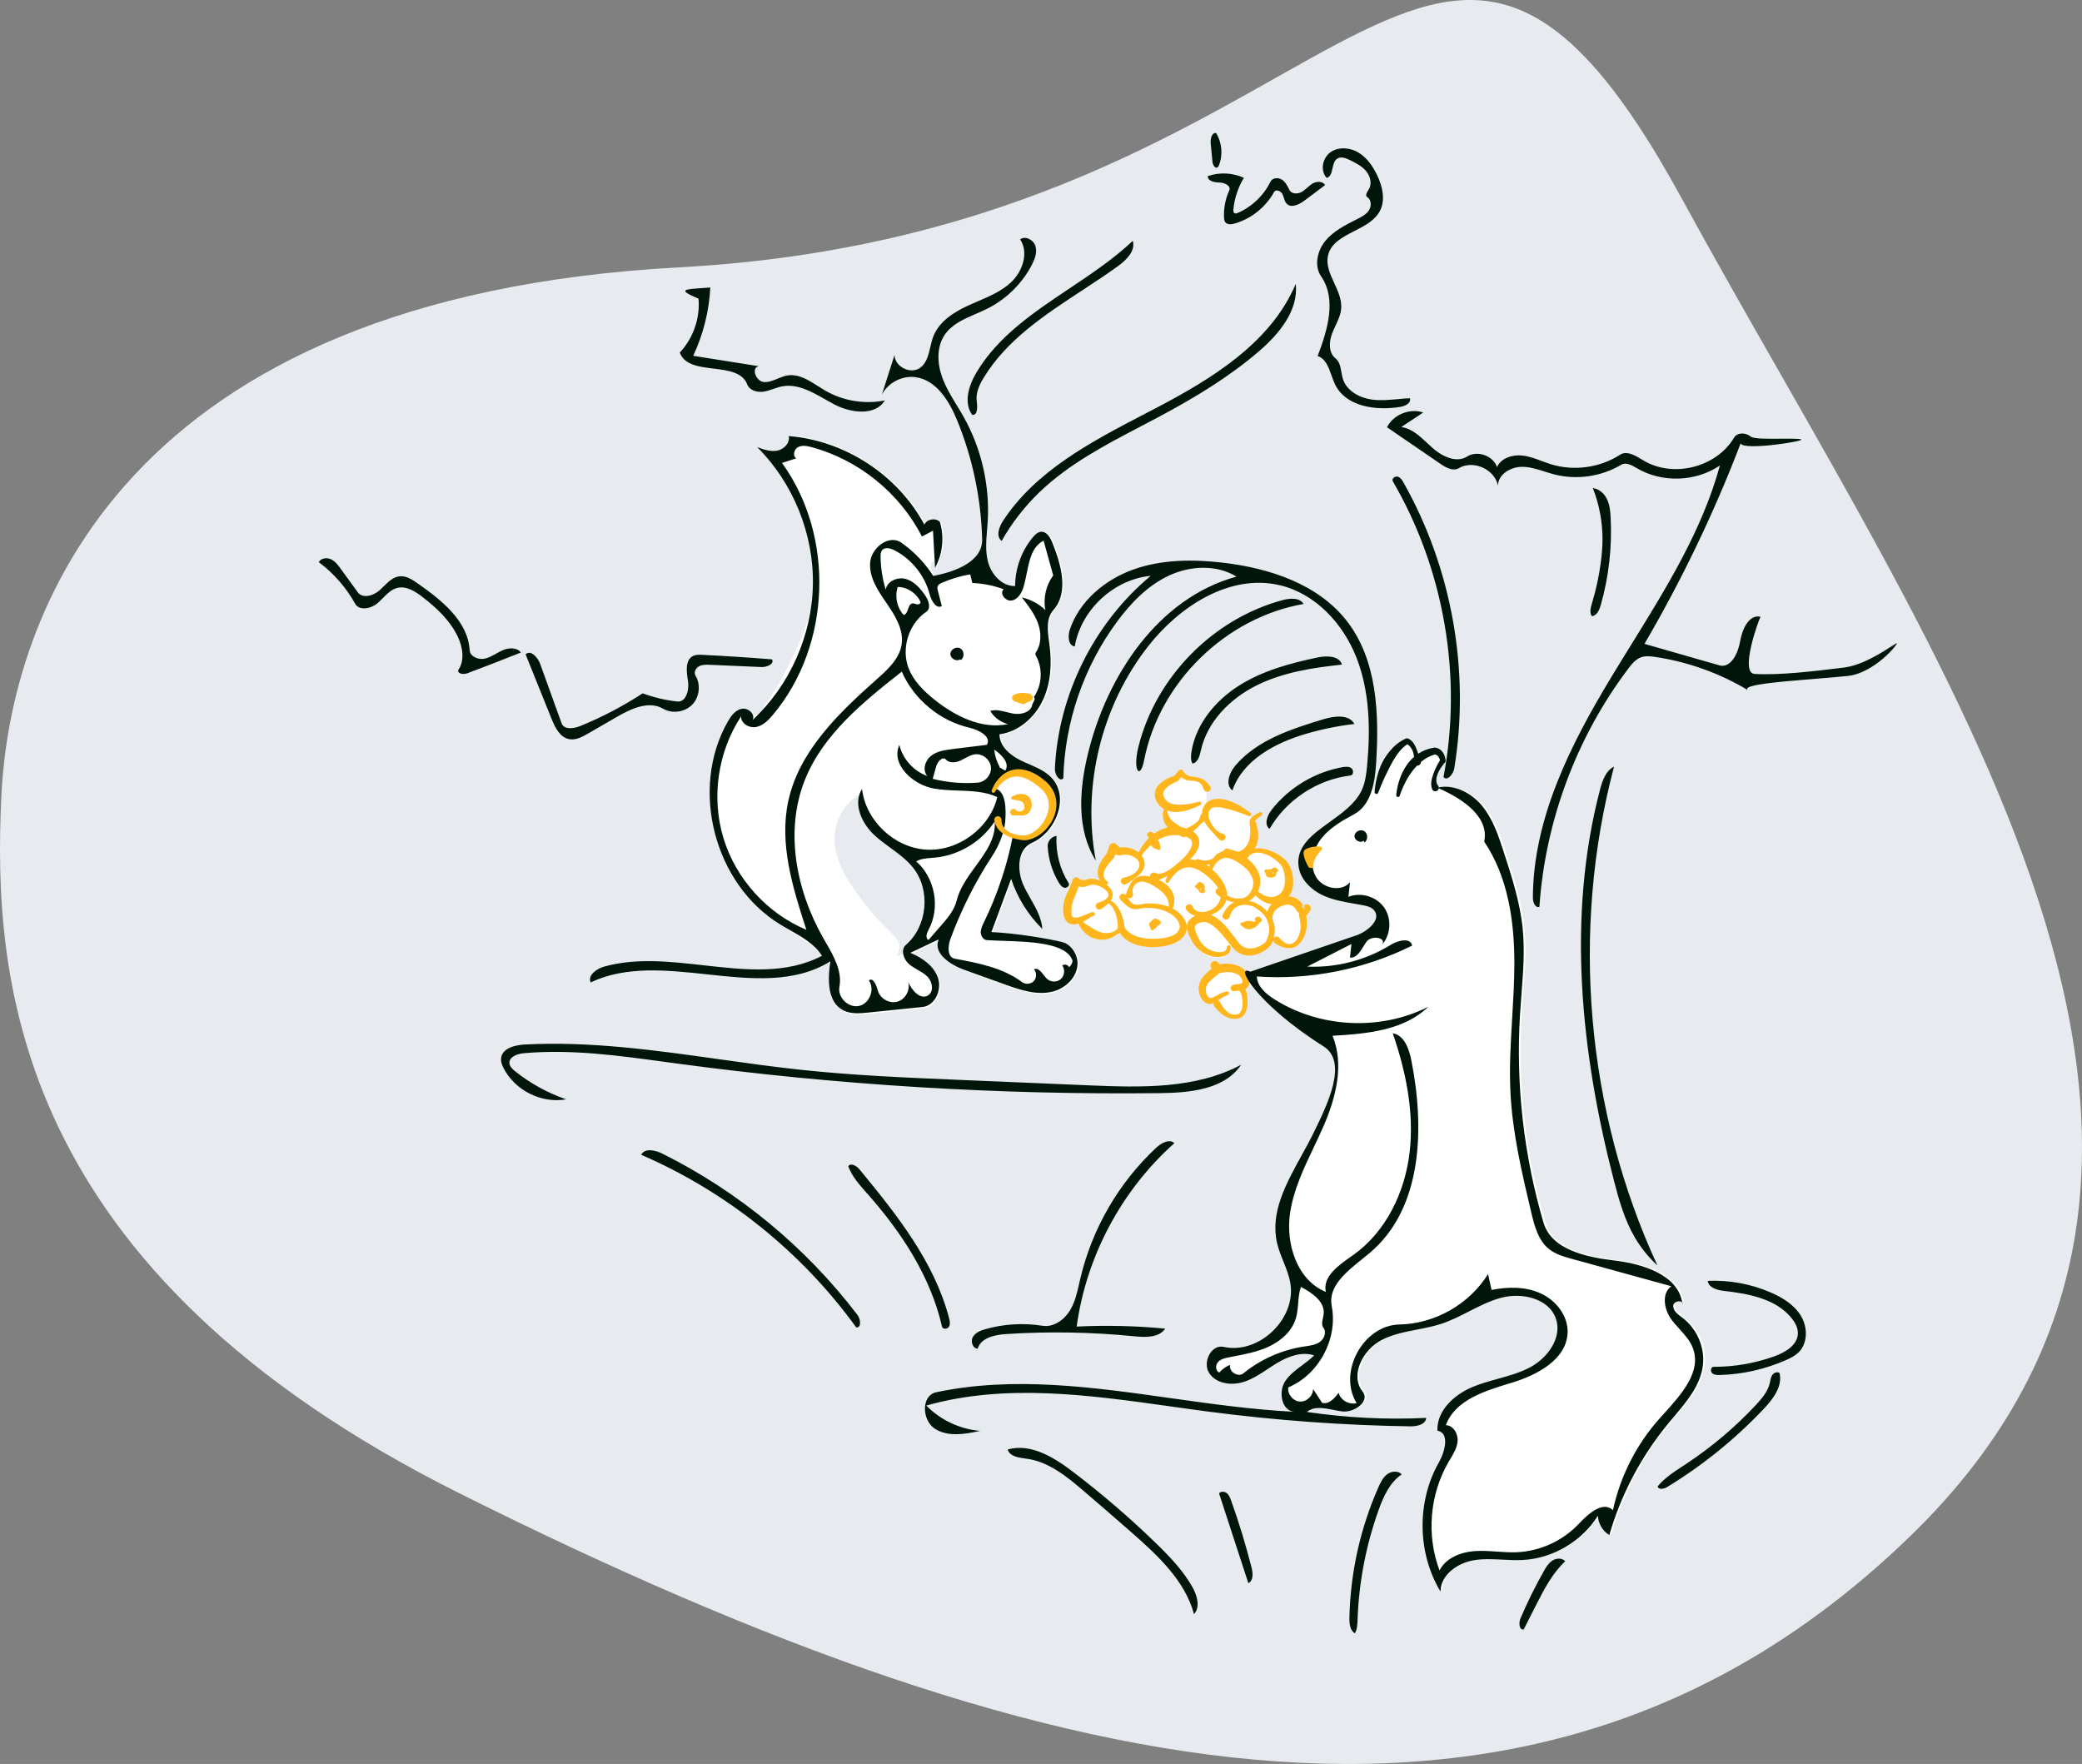 <svg width="674" height="571" viewBox="0 0 674 571" fill="none" xmlns="http://www.w3.org/2000/svg">
    <rect x="0" y="0" width="674" height="571" fill="#808080" stroke="none"/>
    <path fill-rule="evenodd" clip-rule="evenodd"
        d="M321.128 519.893C295.675 475.672 310.621 329.957 325.756 366.977C327.435 371.082 325.105 390.064 322.263 407.548C319.048 427.323 315.961 458.973 318.466 478.83C319.804 489.44 330.035 535.368 321.128 519.893Z"
        fill="#64FCD9" />
    <path fill-rule="evenodd" clip-rule="evenodd"
        d="M0.431 257.91C3.201 198.876 39.463 96.251 219.906 86.533C437.48 74.817 461.874 -87.028 544.388 64.183C626.899 215.393 745.197 374.566 618.262 497.382C500.468 611.358 346.42 582.256 148.509 483.275C4.13 411.057 -2.34 316.942 0.43 257.911L0.431 257.91Z"
        fill="#E7EAEE" />
    <path
        d="M362.588 302.173C362.588 302.173 355.013 307.246 350.038 300.05L348.187 298.795C348.187 298.795 342.26 300.567 346.571 290.509C346.571 290.509 348.623 287.826 348.187 285.934C348.187 285.934 349.506 287.826 352.491 285.934C352.491 285.934 354.336 285.891 356.297 286.96L357.285 285.934C357.285 285.934 353.531 282.573 358.786 278.35C358.786 278.35 360.44 275.916 360.362 273.96C360.362 273.96 360.843 276.352 362.647 276.301C362.647 276.301 366.697 275.701 368.155 277.67C368.155 277.67 372.589 270.162 377.48 269.19H380.551C380.551 269.19 376.829 268.269 377 262.8L377.45 261.478C377.45 261.478 373.872 259.598 375.537 255.876C375.537 255.876 377.313 253.386 379.575 252.511C379.575 252.511 381.686 251.337 381.977 250C381.977 250 382.415 252.026 385.064 252.293C385.064 252.293 390.073 252.202 390.563 255.872C390.563 255.872 390.656 259.463 390.202 262.048C390.202 262.048 392.356 257.225 402.191 262.974C402.191 262.974 404.56 265.488 407.402 263.954C407.402 263.954 404.942 265.52 405.436 268.376C405.436 268.376 406.487 272.728 404.222 275.293C404.222 275.293 410.209 275.649 414.174 278.775C414.174 278.775 418.499 282.893 415.938 290.373L414.99 292.108C414.99 292.108 418.236 290.594 420.188 294.647C420.188 294.647 421.755 295.69 423 294.511C423 294.511 421.747 295.664 421.631 297.663C421.631 297.663 422.435 306.087 417.693 307.11C417.693 307.11 414.421 306.802 412.929 305.316L411.321 304.702C411.321 304.702 409.835 308.891 404.963 309.082C404.963 309.082 401.298 308.81 399.992 307.305L398.45 305.814C398.45 305.814 398.365 308.936 395.974 309.878C395.974 309.878 388.443 311.44 385.81 303.385L384.369 301.346L383.267 301.481C383.267 301.481 382.141 306.198 375.387 306.169C375.387 306.169 367.021 307.841 362.588 302.173Z"
        fill="white" />
    <path fill-rule="evenodd" clip-rule="evenodd"
        d="M341.576 321.233C345.568 320.083 349.057 316.584 349.233 312.436C349.363 309.342 347.152 305.995 344.354 305.287C339.824 304.141 328.903 302.345 321.323 302.024C323.454 296.263 325.584 290.502 327.715 284.741C329.532 286.475 330.664 284.969 330.635 284.876C329.474 281.06 329.673 275.172 334.428 273.061C342.319 269.558 346.731 258.149 340.787 251.89C338.824 249.823 336.177 248.671 333.533 247.522C332.617 247.123 331.702 246.725 330.816 246.289C327.372 244.595 323.939 241.66 323.931 237.824C330.077 237.021 335.305 232.422 337.954 226.821C340.603 221.221 340.948 214.764 340.125 208.625C340.095 208.403 340.065 208.178 340.034 207.952C339.533 204.29 338.976 200.222 341.392 197.502C346.486 191.77 343.936 182.854 341.119 175.724C340.434 173.99 339.272 171.936 337.412 172.069C336.327 172.148 335.468 172.991 334.772 173.825C331.096 178.231 329.02 183.942 329.008 189.679C324.728 189.819 322.383 187.546 319.409 184.466C317.198 182.176 313.37 183.342 308.876 184.71C306.844 185.329 304.675 185.99 302.458 186.39C299.749 182.172 302.83 179.741 303.052 183.755C305.534 179.254 306.105 173.74 304.598 168.827C303.181 167.427 300.409 167.944 299.592 169.759C290.99 153.647 273.835 142.428 255.616 141C256.154 143.169 254.122 145.294 251.926 145.716C249.73 146.136 247.501 145.354 245.402 144.584C254.179 148.094 267.345 171.194 263.639 192.147C260.596 209.351 249.334 225.948 246.064 230.767C245.844 231.092 245.66 231.363 245.517 231.577C244.914 230.739 236.761 232.122 235.819 233.788C223.507 255.55 231.467 286.398 252.774 299.498C252.866 299.555 252.988 299.629 253.137 299.72C255.477 301.147 264.423 306.599 266.403 309.723C266.447 309.791 266.484 309.892 266.528 310.011C266.741 310.588 267.117 311.604 269.129 311.518C268.228 317.322 268.073 324.711 273.287 327.42C275.725 328.686 278.639 328.437 281.372 328.155L285.147 327.767C289.766 327.291 294.385 326.816 299.003 326.34C303.107 325.918 305.337 320.697 303.972 316.805C302.609 312.914 298.858 310.36 295.055 308.761C296.584 308.034 298.114 307.307 299.643 306.58C301.172 305.853 302.701 305.127 304.231 304.399C302.312 308.815 307.883 312.612 312.415 314.244C315.424 315.327 318.432 316.411 321.44 317.495C322.865 318.008 324.291 318.522 325.717 319.035C330.826 320.875 336.357 322.735 341.576 321.233ZM476.1 424.341C479.48 422.614 482.856 420.889 486.511 419.914C492.463 418.32 484.191 418.641 484.191 418.641C488.436 415.181 506.467 420.229 506.717 429.837C506.811 433.419 502.234 439.849 494.908 444.211C491.925 445.987 488.649 446.851 485.394 447.71C482.722 448.416 480.063 449.117 477.592 450.316C473.497 452.302 469.808 456.711 468 459.053C465.826 461.868 467.861 462.937 469.608 463.854C471.098 464.637 472.378 465.31 470.658 466.863C457.96 478.329 464.149 503.632 466.265 512.284C466.595 513.632 466.826 514.576 466.871 515C466.909 509.663 472.326 505.789 477.592 504.881C480.701 504.349 483.857 504.514 487.019 504.679C489.212 504.793 491.408 504.908 493.592 504.79C503.344 504.254 512.691 498.734 517.87 490.464C517.967 492.979 519.406 495.409 521.569 496.703C525.381 483.559 531.911 471.207 540.625 460.657C541.231 459.922 541.852 459.188 542.476 458.45C546.688 453.466 551.031 448.327 551.868 441.955C552.633 436.121 550.012 429.981 545.318 426.427C545.214 426.348 545.107 426.268 545 426.187C543.709 425.219 542.272 424.14 542.272 422.567C542.272 421.13 544.645 420.62 545.181 421.482C545.214 421.691 545.24 421.907 545.26 422.122C545.319 421.854 545.286 421.646 545.181 421.482C543.841 412.618 532.695 408.999 523.599 407.901C514.288 406.784 502.866 404.511 500.224 395.523C493.83 373.76 491.249 350.886 492.634 328.249C492.767 326.077 492.936 323.904 493.105 321.73C493.659 314.6 494.214 307.464 493.497 300.364C492.639 291.883 489.99 283.701 487.357 275.594C485.654 270.349 483.878 264.968 480.374 260.707C476.871 256.446 472.083 254.387 465.833 254.807C464.888 253.816 464.726 251.974 464.997 250.309C465.398 247.865 466.492 246.242 467.508 246.366C469.226 246.576 466.141 242.415 464.263 242.961C463.059 243.311 461.925 244.192 461.075 244.852C460.259 245.486 459.705 245.916 459.606 245.473C458.961 242.589 457.905 238.91 455.982 240.119C448.165 245.034 445.89 255.887 446.942 256.361C446.455 256.207 441.765 254.764 441.282 255.766C439.255 259.973 435.068 262.98 431.005 265.896C425.581 269.791 420.379 273.526 420.844 279.744C421.178 284.194 424.791 287.82 428.85 289.682C429.262 289.871 430.594 290.143 432.371 290.505C438.581 291.771 450.214 294.143 446.942 297.958C442.843 302.736 421.716 309.253 410.776 312.628C408.349 313.377 406.423 313.971 405.296 314.357C399.865 311.705 407.093 324.739 428.983 338.53C436.958 343.555 430.318 357.175 426.08 365.868C425.988 366.057 425.897 366.244 425.807 366.429C424.587 368.933 423.203 371.441 421.812 373.962C416.793 383.057 411.685 392.314 413.912 402.114C414.384 404.192 415.181 406.177 415.977 408.161C416.87 410.387 417.762 412.611 418.195 414.963C420.336 426.578 408.174 438.323 396.634 435.795C392.569 434.9 389.656 440.883 391.968 444.339C394.281 447.801 399.298 448.402 403.255 447.102C406.037 446.192 408.493 444.574 410.95 442.956C411.986 442.273 413.021 441.591 414.082 440.962C417.658 438.832 421.99 437.251 425.941 438.565C424.759 439.756 423.396 440.768 422.036 441.777C419.981 443.302 417.936 444.82 416.542 446.939C414.264 450.401 415.433 456.496 419.475 456.796C388.674 455.327 436.392 458.769 423.624 456.862C425.947 454.951 429.103 455.581 432.209 456.201C433.17 456.393 434.126 456.584 435.051 456.698C438.964 457.182 444.138 453.386 441.667 450.316C437.418 445.031 441.717 436.755 447.731 433.626C451.331 431.749 455.327 430.972 459.336 430.193C462.025 429.67 464.719 429.147 467.304 428.289C470.354 427.278 473.228 425.809 476.1 424.341ZM419.69 456.809L419.475 456.796C419.545 456.803 419.617 456.809 419.69 456.809ZM446.983 256.373L446.942 256.361C446.955 256.367 446.969 256.371 446.983 256.373Z"
        fill="white" />
    <path fill-rule="evenodd" clip-rule="evenodd"
        d="M278.537 257.36C278.242 256.293 262.655 266.462 274.817 285.322C286.978 304.183 293.756 302.574 290.367 309.406C290.367 309.406 294.519 308.785 298.358 303.288C302.199 297.791 304.719 285.39 294.432 276.542C284.145 267.695 281.915 269.596 278.537 257.36Z"
        fill="#E7EAEE" />
    <mask id="mask0_871_449" style="mask-type:luminance" maskUnits="userSpaceOnUse" x="389" y="312" width="15"
        height="18">
        <path fill-rule="evenodd" clip-rule="evenodd"
            d="M397.283 321.523C395.624 321.846 394.309 323.027 392.836 323.756C390.262 325.029 388.905 321.403 389.236 319.606C389.47 318.335 389.796 317.702 390.655 316.787C391.009 316.409 391.97 315.463 392.402 315.177C392.732 314.959 393.527 314.199 393.527 314.199C393.527 314.199 393.53 312.884 393.259 312.495C393.578 312.988 394.715 313.614 394.715 313.614C394.715 313.614 396.131 313.288 396.805 313.298C398.653 313.326 399.254 313.379 400.939 314.119C402.277 314.706 403.886 316.879 403.191 318.478C402.864 319.229 402.206 319.5 401.458 319.557C400.884 319.6 400.098 319.629 399.39 319.838C400.188 319.754 401.113 319.181 401.868 320.023C402.373 320.587 402.699 321.375 402.817 322.097C403.187 324.358 403.351 326.858 401.678 328.63C401.678 328.63 397.891 331.128 394.016 325.055"
            fill="white" />
    </mask>
    <g mask="url(#mask0_871_449)">
        <path
            d="M392.858 323.906C392.858 323.906 387.14 322.733 389.835 317.622C389.835 317.622 393.275 311.391 398.858 313.109C398.858 313.109 405.059 314.883 403.056 318.332C403.056 318.332 401.414 319.318 402.828 323.862C402.828 323.862 403.261 327.479 401.023 328.712C401.023 328.712 396.453 330.705 393.32 324.493L392.858 323.906Z"
            fill="white" />
    </g>
    <path fill-rule="evenodd" clip-rule="evenodd"
        d="M381.514 249.529L380.147 251.128C377.435 251.979 375.055 253.514 374.207 255.416C373.521 256.954 373.697 258.777 375.371 260.779C375.808 261.249 376.305 261.633 376.846 261.937C376.771 262.013 376.715 262.11 376.691 262.222C376.691 262.222 376.114 263.615 376.707 265.587C376.924 266.311 377.361 267.064 378.013 267.851L377.99 267.857C376.295 268.242 374.811 268.98 373.557 269.895C373.364 269.52 372.969 269.264 372.515 269.265C371.87 269.265 371.348 269.782 371.348 270.418C371.442 270.512 371.487 270.589 371.533 270.666C371.599 270.779 371.665 270.892 371.883 271.058C371.938 271.099 371.979 271.142 372.014 271.201C371.538 271.664 371.11 272.143 370.728 272.62C369.709 273.895 369.013 275.127 368.602 275.95C367.957 275.426 367.184 274.996 366.337 274.694C365.164 274.276 363.851 274.141 362.551 274.322C362.446 274.244 362.24 274.09 362.108 273.98C361.718 273.654 361.388 273.307 361.388 273.307C361.046 272.97 360.55 272.835 360.082 272.952C359.613 273.069 359.242 273.42 359.103 273.877C359.103 273.877 358.587 275.587 358.24 276.289C358.23 276.31 358.214 276.347 358.214 276.347C358.214 276.347 358.264 276.286 358.284 276.264C357.653 277.021 357.131 277.709 356.735 278.361C355.769 279.946 355.383 281.228 355.346 282.253C355.297 283.576 355.738 284.496 356.264 285.118C355.657 284.841 355.004 284.628 354.336 284.515C353.4 284.358 352.44 284.426 351.516 284.76C351.029 284.937 350.605 284.935 350.256 284.872C349.647 284.761 349.306 284.376 349.306 284.376C349.013 284.076 348.584 283.947 348.172 284.037C347.759 284.127 347.424 284.422 347.287 284.816C347.287 284.816 346.618 286.541 346.058 287.859C345.848 288.354 345.656 288.786 345.527 289.013C345.093 289.808 344.711 290.715 344.468 291.752C344.265 292.619 344.163 293.576 344.167 294.622C344.281 298.091 345.768 299.168 347.47 299.231C347.98 299.25 348.53 299.178 349.089 299.014C349.259 299.351 349.517 299.818 349.877 300.352C350.24 300.889 350.709 301.456 351.289 302.012C351.705 302.409 352.183 302.783 352.717 303.095C353.497 303.551 354.386 303.879 355.324 304.046C357.214 304.383 359.28 304.091 361.429 302.631C361.476 302.599 361.522 302.566 361.568 302.533L361.568 302.533C361.662 302.467 361.757 302.4 361.858 302.34C362.004 302.252 362.154 302.17 362.316 302.098C362.376 302.071 362.436 302.045 362.496 302.02C363.03 302.842 364.043 304.016 365.846 304.987C367.553 305.906 370.024 306.609 373.509 306.601C378.038 306.45 380.975 305.293 382.552 303.777C384.564 301.843 384.711 299.341 383.171 297.118C382.267 295.816 381.03 294.818 379.626 294.088C379.881 293.518 380.246 292.435 380.152 291.045C380.103 290.315 379.882 289.524 379.465 288.688C379.074 287.903 378.476 287.09 377.596 286.324C376.956 285.766 376.141 285.263 375.172 284.772C375.614 284.638 376.129 284.438 376.694 284.171C377.069 283.995 377.49 283.766 377.979 283.481C377.536 284.353 377.335 284.982 377.335 284.982C377.212 285.281 377.358 285.622 377.662 285.743C377.964 285.865 378.31 285.721 378.433 285.422C378.433 285.422 379.235 283.938 380.661 282.592C381.736 281.576 383.2 280.685 385.063 280.756C386.184 280.799 387.42 281.235 388.86 282.153C389.921 282.83 391.096 283.735 392.342 285C393.239 285.874 393.893 286.716 394.339 287.517C394.234 287.551 394.133 287.6 394.038 287.665C393.508 288.028 393.377 288.747 393.745 289.269C393.745 289.269 394.199 289.792 395.101 290.382C395.053 291.418 394.622 292.323 393.939 293.062C392.62 294.49 390.509 295.399 388.668 295.227C387.898 295.155 387.215 294.828 386.679 294.379C386.36 294.111 386.173 293.742 386.015 293.336C385.706 292.777 384.996 292.571 384.43 292.876C383.864 293.18 383.655 293.881 383.964 294.439C384.708 295.466 385.711 296.128 386.93 296.403C386.737 296.497 386.543 296.602 386.347 296.718C384.709 297.702 384.159 298.874 384.217 300.22C384.271 301.495 385.017 303.024 385.982 304.814C387.651 307.836 390.785 309.496 393.467 309.763C396.307 310.047 398.56 308.858 398.379 306.535C398.369 306.213 398.095 305.96 397.768 305.969C397.442 305.98 397.184 306.25 397.195 306.572C397.182 307.326 396.721 307.795 396.058 308.035C395.123 308.375 393.82 308.25 392.503 307.777C390.747 307.144 388.983 305.813 388.057 303.795C388 303.674 387.943 303.554 387.887 303.437L387.886 303.435L387.886 303.435C387.28 302.158 386.77 301.083 386.773 300.17C386.774 299.679 387.081 299.325 387.691 298.987C389.464 297.983 391.04 298.494 392.524 299.572C394.374 300.916 396.099 303.067 397.74 305.114L397.74 305.115C398.196 305.683 398.645 306.244 399.089 306.777C401.08 309.13 403.574 309.618 405.86 309.181C408.748 308.629 411.227 306.557 411.776 305.299C411.876 305.069 411.989 304.785 412.101 304.455C412.135 304.716 412.26 304.968 412.474 305.159C414.032 306.257 415.347 306.736 416.492 306.894C417.66 307.055 418.651 306.887 419.524 306.383C421.38 305.313 422.616 302.814 422.997 300.299C423.072 299.811 423.074 299.121 423.048 298.417C423.019 297.645 422.948 296.86 422.895 296.351C423.282 295.907 423.907 295.169 424.135 294.787C424.82 293.642 423.873 292.929 423.442 292.783C423.068 292.672 422.669 292.74 422.358 292.954C422.322 292.924 422.261 292.998 422.206 293.077C422.177 293.104 422.15 293.132 422.123 293.162L422.112 293.176C422.067 293.186 422.021 293.194 421.974 293.199C421.946 293.162 421.919 293.129 421.892 293.099C421.161 291.841 420.066 290.841 418.682 290.4C418.236 290.257 417.758 290.17 417.251 290.152C417.862 289.333 418.264 288.372 418.479 287.342C418.774 285.929 418.694 284.39 418.397 282.991C418.043 281.327 417.38 279.855 416.668 278.962C415.374 277.347 411.414 274.755 407.702 274.619C407.194 274.6 406.695 274.634 406.203 274.711C406.527 274.182 406.772 273.619 406.946 273.038C407.24 272.06 407.349 271.033 407.307 270.038C407.24 268.442 406.832 266.947 406.455 265.851C406.475 265.905 406.489 266.038 406.425 266.024C405.561 265.833 408.373 263.967 408.373 263.967C408.656 263.806 408.753 263.448 408.59 263.169C408.426 262.89 408.064 262.794 407.78 262.955C407.78 262.955 406.182 263.68 405.269 264.501C404.626 265.079 404.43 265.788 404.521 266.348C404.674 267.183 404.768 268.264 404.752 269.416C404.739 270.343 404.605 271.305 404.308 272.227C403.846 273.665 402.906 274.993 400.92 275.73L397.475 274.715C397.111 274.586 396.705 274.68 396.438 274.955C396.438 274.955 396.248 275.191 395.9 275.544L395.853 275.557C394.422 275.972 393.369 276.868 392.662 277.896C392.352 278.044 392.026 278.178 391.688 278.29C391.209 278.45 390.698 278.546 390.179 278.566C389.458 278.593 388.761 278.398 388.045 278.125C387.651 278.041 387.261 278.163 386.99 278.419C386.369 278.285 385.778 278.232 385.22 278.243C386.409 277.084 387.212 275.996 387.689 275.012C388.346 273.656 388.39 272.435 388.042 271.397C387.75 270.524 387.122 269.755 386.192 269.136C386.333 269.026 386.476 268.911 386.621 268.792C387.193 268.323 387.746 267.763 388.303 267.199C388.52 266.98 388.737 266.76 388.956 266.544C389.11 266.394 389.273 266.263 389.438 266.13L389.438 266.13L389.465 266.109C389.59 266.008 389.71 265.908 389.825 265.808C389.852 265.864 389.88 265.92 389.909 265.976C390.592 267.308 391.709 268.513 392.675 269.556L392.769 269.657C392.951 269.853 393.113 270.05 393.268 270.239L393.269 270.24L393.269 270.24C393.303 270.282 393.338 270.324 393.372 270.365C394.131 271.281 394.824 271.858 395.219 272.069C395.832 272.264 396.491 271.932 396.689 271.326C396.887 270.721 396.549 270.071 395.936 269.876C395.759 269.856 395.457 269.814 395.104 269.622C394.666 269.383 394.145 269.084 393.67 268.632C393.012 268.008 392.455 267.151 391.988 266.286C391.166 264.764 390.745 263.056 391.98 261.836C392.419 261.388 393.056 261.294 393.751 261.269C394.51 261.24 395.342 261.388 396.209 261.565C397.541 261.838 398.925 262.231 400.165 262.642C402.412 263.385 404.161 264.084 404.161 264.084C404.441 264.251 404.805 264.162 404.975 263.886C405.144 263.611 405.055 263.251 404.775 263.084C404.775 263.084 403.225 261.843 401.057 260.638C400.423 260.286 399.738 259.955 399.026 259.656C398.311 259.356 397.571 259.1 396.835 258.916C395.952 258.696 395.073 258.58 394.258 258.589C392.556 258.606 391.103 259.127 390.176 260.269C389.41 261.246 389.109 262.309 389.163 263.391C388.937 263.494 388.743 263.669 388.62 263.903C388.607 263.956 388.594 264.01 388.582 264.063C388.476 264.509 388.374 264.944 388.123 265.362C388.041 265.499 387.949 265.63 387.84 265.749C387.595 266.017 387.301 266.237 387.011 266.454L386.975 266.481C385.986 267.221 384.919 267.783 384.091 268.162C383.567 267.996 382.996 267.86 382.381 267.756C382.15 267.587 381.908 267.415 381.672 267.252C380.899 266.721 380.185 266.299 380.185 266.299L380.348 266.422C379.564 265.854 379.047 265.27 378.697 264.71C377.92 263.465 377.848 262.471 377.848 262.471C377.854 262.446 377.858 262.421 377.86 262.397C378.822 262.74 379.88 262.88 380.965 262.841C382.059 262.802 383.165 262.607 384.186 262.327C386.647 261.651 388.574 260.593 388.574 260.593C388.874 260.464 389.011 260.119 388.88 259.824C388.749 259.528 388.4 259.393 388.1 259.522C388.1 259.522 384.366 260.7 381.003 260.456C379.632 260.357 378.308 260.035 377.477 259.004C376.354 257.76 376.302 256.665 376.982 255.73C377.792 254.616 379.269 253.694 380.898 253.033C381.164 252.924 381.564 252.63 381.918 252.183C382.074 251.986 382.233 251.761 382.38 251.543C382.683 251.801 383.084 252.082 383.625 252.335C384.238 252.634 384.942 252.684 385.682 252.736C386.306 252.779 386.957 252.825 387.601 253.024C387.852 253.101 388.093 253.225 388.327 253.385C388.924 253.795 389.352 254.515 389.742 255.636C390.03 256.205 390.731 256.437 391.308 256.153C391.885 255.87 392.12 255.177 391.832 254.608C390.892 253.233 389.985 252.519 389.053 252.111C388.692 251.953 388.342 251.829 387.989 251.732C387.462 251.586 386.934 251.522 386.425 251.461C385.676 251.372 384.969 251.287 384.37 250.951C384.02 250.747 383.763 250.535 383.567 250.343C383.23 250.011 383.153 249.754 383.153 249.754C383.054 249.415 382.762 249.164 382.407 249.116C382.054 249.067 381.703 249.229 381.514 249.529ZM421.834 293.681C421.632 293.622 421.498 293.494 421.52 293.283C421.56 292.885 421.708 292.894 421.892 293.099C421.912 293.133 421.932 293.167 421.951 293.201L421.974 293.199C422.053 293.304 422.135 293.437 422.217 293.583C421.998 293.566 421.881 293.606 421.834 293.681ZM421.994 293.714C421.937 293.707 421.884 293.696 421.834 293.681C421.787 293.757 421.811 293.867 421.875 293.991C421.854 294.104 421.862 294.219 421.9 294.332L421.908 294.356C421.96 294.325 422.01 294.294 422.056 294.264C422.077 294.29 422.098 294.316 422.12 294.341L422.159 294.32L422.153 294.297C422.143 294.27 422.135 294.243 422.128 294.216C422.512 293.953 422.649 293.733 422.283 293.632C422.292 293.619 422.302 293.606 422.313 293.593C422.279 293.589 422.247 293.585 422.217 293.583L422.238 293.62L422.219 293.616L422.093 293.593L422.087 293.6C422.051 293.638 422.02 293.676 421.994 293.714ZM422.223 293.721C422.19 293.777 422.165 293.834 422.149 293.891C422.108 293.999 422.102 294.108 422.128 294.216C422.105 294.232 422.081 294.248 422.056 294.264C421.983 294.171 421.919 294.078 421.875 293.991C421.88 293.962 421.887 293.933 421.896 293.904C421.917 293.84 421.95 293.777 421.994 293.714C422.067 293.722 422.144 293.725 422.223 293.721ZM422.261 293.662L422.29 293.716C422.268 293.718 422.245 293.72 422.223 293.721L422.229 293.712L422.238 293.696C422.245 293.685 422.253 293.673 422.261 293.662ZM422.261 293.662C422.268 293.652 422.275 293.642 422.283 293.632L422.273 293.629C422.262 293.626 422.25 293.623 422.238 293.62L422.261 293.662ZM422.206 293.077C422.192 293.098 422.178 293.119 422.165 293.138L422.146 293.168C422.294 293.13 422.403 293.066 422.378 292.988C422.373 292.971 422.366 292.96 422.358 292.954L422.325 292.977C422.301 292.996 422.278 293.015 422.253 293.033L422.206 293.077ZM372.643 273.498C371.125 274.812 370.076 276.19 369.568 276.922C370.085 277.58 370.423 278.32 370.52 279.099C370.659 280.22 370.345 281.428 369.301 282.615C368.858 283.119 368.263 283.594 367.561 284.132L367.489 284.188L367.488 284.188C367.052 284.522 366.585 284.879 366.046 285.251C365.56 285.585 365.049 285.92 364.46 286.27C363.862 286.509 363.181 286.224 362.939 285.635C362.697 285.045 362.986 284.373 363.583 284.134L363.656 284.117L363.656 284.117C364.231 283.985 364.749 283.866 365.231 283.695C365.813 283.49 366.333 283.288 366.766 283.013C368.541 281.882 369.051 280.503 368.808 279.389C368.622 278.541 367.918 277.865 367.047 277.373C365.853 276.699 364.262 276.461 362.78 276.871C362.437 276.961 361.944 276.912 361.404 276.66C361.314 276.617 361.219 276.566 361.121 276.509C361.082 276.615 361.041 276.719 361.001 276.82C360.764 277.405 360.49 277.87 360.316 278.054C359.348 279.027 358.662 279.887 358.181 280.65C357.732 281.362 357.443 281.955 357.328 282.491C356.927 284.36 358.328 285.186 358.328 285.186C358.629 285.313 358.769 285.657 358.641 285.954C358.555 286.151 358.373 286.278 358.171 286.304C359.624 287.458 360.194 288.563 360.222 289.554C360.242 290.233 359.994 290.868 359.567 291.516C359.546 291.548 359.524 291.581 359.501 291.613C359.605 291.608 359.712 291.629 359.81 291.681C359.81 291.681 361.281 292.322 362.561 294.807C363.199 296.046 363.765 297.765 364.071 300.122C364.111 300.206 364.139 300.295 364.156 300.385C364.472 300.875 365.543 302.256 368.01 303.119C369.383 303.599 371.161 303.929 373.468 303.871C377.127 303.884 379.561 303.177 380.891 302.014C382.086 300.968 382.197 299.555 381.396 298.244C380.269 296.396 378.31 295.233 376.229 294.58C373.806 293.821 371.224 293.731 369.494 294.066C368.092 294.43 367.116 294.361 366.264 294.068C365.136 293.681 364.23 292.773 362.86 291.399L362.662 291.201C362.252 290.71 362.321 289.983 362.818 289.578C363.315 289.173 364.052 289.242 364.462 289.732L364.497 289.782C364.488 289.72 364.483 289.656 364.484 289.591C364.484 289.591 364.608 289.024 364.94 288.224C365.041 287.982 365.158 287.727 365.283 287.456L365.283 287.456L365.283 287.455L365.283 287.455L365.283 287.455C365.354 287.301 365.427 287.143 365.501 286.978C366.047 285.759 366.789 284.442 368.352 283.831C369.321 283.452 370.59 283.346 372.27 283.742C372.233 283.315 372.441 282.884 372.839 282.652C373.221 282.49 373.585 282.377 374.064 282.545C374.114 282.563 374.168 282.587 374.227 282.615L374.227 282.615C374.43 282.709 374.702 282.835 375.145 282.822C375.605 282.808 376.215 282.726 377.022 282.39C377.341 282.257 377.687 282.086 378.057 281.866C379.085 281.255 380.297 280.3 381.817 278.981C384.422 276.672 385.729 274.746 385.906 273.2C386.01 272.289 385.518 271.629 384.673 271.166C384.414 271.024 384.125 270.901 383.809 270.796C383.713 270.854 383.661 270.884 383.661 270.884C383.286 271.058 382.848 271.028 382.501 270.805C382.501 270.805 382.179 270.638 381.724 270.391C381.607 270.38 381.488 270.37 381.368 270.362C380.089 270.231 378.922 270.364 377.853 270.64C376.696 270.94 375.654 271.407 374.724 271.971C374.73 271.976 374.736 271.98 374.741 271.985C374.882 272.104 375.018 272.22 375.129 272.36C375.202 272.453 375.254 272.554 375.298 272.656C375.382 272.844 375.423 273.003 375.46 273.176C375.61 273.876 375.56 274.192 375.56 274.192C375.769 274.44 375.735 274.809 375.484 275.015C375.232 275.221 374.858 275.187 374.642 274.931C374.642 274.931 374.395 274.903 373.818 274.659C373.654 274.589 373.523 274.519 373.345 274.401C373.229 274.323 373.122 274.239 373.019 274.129C372.926 274.031 372.842 273.917 372.777 273.792C372.727 273.696 372.682 273.597 372.643 273.498ZM351.654 299.199C351.233 298.897 350.868 298.625 350.577 298.403C351.489 297.944 352.351 297.382 353.006 296.949C353.266 296.778 353.567 296.59 353.721 296.495L353.748 296.5C354.07 296.55 354.373 296.331 354.424 296.012C354.474 295.818 354.403 295.674 354.347 295.559L354.344 295.553C354.259 295.376 354.08 295.276 353.818 295.232C353.674 295.209 353.376 295.274 352.968 295.434C352.746 295.522 352.47 295.643 352.156 295.781L352.156 295.781L352.156 295.781L352.156 295.781C351.585 296.032 350.889 296.337 350.161 296.597C349.307 296.901 348.414 297.125 347.679 297.012C347.356 296.962 347.139 296.742 346.997 296.366C346.842 295.951 346.806 295.392 346.844 294.658C346.871 293.825 346.999 293.07 347.168 292.38C347.361 291.586 347.615 290.879 347.936 290.262C348.115 289.903 348.407 289.15 348.688 288.336C348.85 287.864 349.012 287.372 349.152 286.936C349.389 287.008 349.65 287.064 349.934 287.093C350.612 287.161 351.425 287.106 352.33 286.689C353.047 286.358 353.83 286.316 354.581 286.452C355.457 286.612 356.295 286.97 356.964 287.394C358.513 288.411 359.134 289.322 358.732 290.206C358.467 290.788 357.807 291.242 356.983 291.658C356.508 291.897 355.968 292.065 355.379 292.248L355.379 292.249C354.795 292.519 354.545 293.207 354.82 293.782C355.094 294.357 355.79 294.605 356.373 294.333C357.445 293.676 358.312 292.991 358.948 292.299C358.979 292.47 359.086 292.625 359.252 292.713C359.252 292.713 360.267 293.399 361.049 295.463C361.491 296.626 361.835 298.205 361.889 300.333C361.78 300.518 361.665 300.692 361.52 300.854C361.395 300.994 361.267 301.121 361.118 301.22C359.804 302.099 358.428 302.11 357.262 301.979C356.416 301.883 355.678 301.546 354.968 301.2C354.457 300.951 353.98 300.664 353.519 300.387L353.519 300.387L353.513 300.383C352.828 299.97 352.191 299.584 351.654 299.199ZM411.673 292.632C411.163 292.597 410.677 292.499 410.216 292.349C408.924 291.927 407.845 291.167 407.06 290.402C406.841 290.189 406.645 289.979 406.472 289.782C405.853 290.588 405.104 291.237 404.334 291.68C405.503 291.883 406.311 292.201 406.311 292.201L406.366 292.227C408.09 293.105 409.361 294.089 410.292 295.11C410.502 294.267 410.933 293.422 411.673 292.632ZM410.224 297.821C410.268 298.057 410.322 298.284 410.385 298.499C410.505 298.909 410.645 299.273 410.777 299.572C411.143 301.719 410.396 303.607 409.966 304.484C409.528 305.378 407.585 306.664 405.476 306.976C403.952 307.201 402.31 306.831 401.056 305.222C400.617 304.664 400.174 304.079 399.724 303.484C398.722 302.16 397.688 300.793 396.597 299.603C395.304 298.193 393.925 297.025 392.48 296.367C392.288 296.28 392.096 296.201 391.902 296.131C393.12 295.747 394.271 295.125 395.184 294.26C396.025 293.464 396.677 292.488 396.999 291.354C397.254 291.458 397.523 291.558 397.808 291.657C398.312 291.832 398.861 292.001 399.462 292.13C398.074 292.756 396.769 293.954 395.816 296.119C395.599 296.718 395.914 297.378 396.521 297.592C397.128 297.807 397.797 297.495 398.015 296.897C398.594 294.898 399.635 293.81 400.829 293.313C401.471 293.045 402.133 292.917 402.756 292.903C404.257 292.869 405.504 293.362 405.724 293.454C408.135 294.794 409.511 296.313 410.224 297.821ZM411.873 297.463C411.886 296.918 411.977 296.33 412.205 295.751C412.592 294.763 413.456 293.855 415.106 293.216C416.156 292.77 417.059 292.747 417.816 292.997C418.681 293.283 419.341 293.939 419.765 294.755C419.923 295.047 420.189 295.345 420.61 295.511C420.521 295.713 420.49 295.939 420.527 296.16C420.527 296.16 420.788 297.386 420.937 298.584C421.008 299.145 421.066 299.696 421.041 300.091C420.905 302.11 420.211 304.263 418.774 305.179C418.211 305.537 417.523 305.716 416.767 305.523C415.889 305.3 415.031 304.568 414.043 303.452C413.566 303.024 412.826 303.06 412.393 303.531C412.382 303.544 412.37 303.556 412.359 303.569C412.754 301.979 412.924 299.774 411.904 297.532L411.893 297.508L411.873 297.463ZM409.993 290.128C408.825 289.743 407.858 289.066 407.243 288.556C407.723 287.601 408.019 286.509 408.017 285.327C408.015 283.456 407.271 281.345 405.276 279.263C404.838 278.805 404.329 278.357 403.755 277.91C404.213 277.161 404.756 276.611 405.436 276.313C406.113 276.017 406.871 275.969 407.615 276.03C410.731 276.288 413.88 278.814 414.845 280.261C415.615 281.395 416.106 283.616 415.938 285.704C415.866 286.599 415.663 287.469 415.254 288.221C414.886 288.896 414.369 289.491 413.578 289.86C412.265 290.525 411.04 290.474 409.993 290.128ZM391.116 279.878L391.115 279.878L391.059 279.895C390.913 279.937 390.767 279.979 390.62 280.018C390.886 280.195 391.155 280.389 391.426 280.6C391.497 280.348 391.595 280.038 391.726 279.697C391.524 279.758 391.321 279.818 391.117 279.878L391.117 279.878L391.116 279.878L391.116 279.878L391.116 279.878L391.116 279.878ZM392.454 281.464C393.032 281.986 393.625 282.58 394.237 283.249C396.378 285.69 397.223 287.878 397.222 289.746C397.53 289.983 397.887 290.209 398.308 290.388C399.301 290.811 400.593 290.958 402.117 290.796C403.838 290.578 405.928 288.231 405.697 285.418C405.629 284.586 405.317 283.723 404.756 282.833C404.094 281.782 403.061 280.722 401.55 279.692C400.377 278.816 399.346 278.276 398.432 277.986C397.643 277.735 396.965 277.649 396.363 277.745C396.073 277.792 395.802 277.869 395.55 277.971C395.246 278.158 394.919 278.348 394.571 278.534C394.034 278.946 393.614 279.456 393.294 279.934C392.828 280.629 392.548 281.244 392.454 281.464ZM392.051 313.155C391.717 312.534 391.899 311.749 392.488 311.345C393.108 310.919 393.952 311.075 394.384 311.694L394.41 311.735L394.411 311.735L395.003 312.142C395.229 312.099 395.496 312.052 395.762 312.015C396.154 311.959 396.542 311.924 396.826 311.931C397.84 311.965 398.513 312.002 399.161 312.133C399.837 312.27 400.49 312.496 401.448 312.938C402.466 313.415 403.631 314.586 404.171 315.917C404.583 316.933 404.668 318.013 404.234 318.941C403.962 319.523 403.584 319.933 403.119 320.203C403.191 320.336 403.256 320.473 403.314 320.613C403.496 321.052 403.624 321.512 403.683 321.952C403.882 323.413 403.991 324.962 403.659 326.37C403.421 327.378 402.977 328.323 402.188 329.121C402.151 329.161 402.109 329.197 402.064 329.226C402.064 329.226 400.318 330.345 397.816 329.503C396.449 329.043 394.809 328.028 393.044 325.689C392.851 325.386 392.813 325.026 392.911 324.707C391.61 325.296 390.509 324.888 389.656 324.098C388.435 322.969 387.879 320.765 388.074 319.387C388.19 318.614 388.358 318.038 388.604 317.508C388.856 316.963 389.209 316.476 389.724 315.893C389.94 315.652 390.374 315.2 390.787 314.802C391.123 314.478 391.454 314.195 391.67 314.045L392.24 313.522V313.521L392.238 313.435C392.201 313.388 392.167 313.341 392.136 313.296L392.21 313.245C392.184 313.162 392.136 313.12 392.057 313.151L392.051 313.155ZM392.051 313.155C392.068 313.189 392.088 313.223 392.109 313.255L392.136 313.296C392.129 313.285 392.116 313.272 392.102 313.257C392.065 313.22 392.022 313.174 392.051 313.155ZM399.886 320.78C399.754 320.816 399.624 320.846 399.497 320.863C398.972 320.918 398.492 320.56 398.391 320.037C398.289 319.514 398.599 318.999 399.105 318.849C399.418 318.747 399.745 318.678 400.067 318.624C400.435 318.562 400.795 318.527 401.113 318.496C401.205 318.487 401.294 318.478 401.378 318.47C401.586 318.447 401.781 318.397 401.945 318.298C402.04 318.239 402.099 318.138 402.148 318.014C402.339 317.544 402.087 317.022 401.795 316.553C401.44 315.982 400.913 315.496 400.433 315.3C399.699 314.994 399.205 314.83 398.692 314.746C398.166 314.66 397.623 314.662 396.811 314.664H396.811L396.786 314.664L395.021 314.967C394.894 314.996 394.764 315.007 394.635 314.999C394.585 315.07 394.528 315.137 394.464 315.198L393.135 316.31L391.588 317.679C391.243 318.026 390.99 318.308 390.811 318.639C390.632 318.969 390.509 319.334 390.401 319.825C390.249 320.495 390.4 321.52 390.835 322.269C391.17 322.847 391.688 323.291 392.452 322.961C392.962 322.743 393.456 322.473 393.951 322.203C394.485 321.911 395.02 321.618 395.58 321.389C396.091 321.179 396.615 321.013 397.173 320.939C397.492 320.877 397.8 321.088 397.861 321.41C397.923 321.732 397.714 322.044 397.396 322.106C396.955 322.22 396.554 322.412 396.163 322.63C395.642 322.918 395.15 323.263 394.659 323.607L394.659 323.607L394.659 323.607C394.517 323.707 394.375 323.806 394.233 323.904C394.534 323.962 394.812 324.139 394.991 324.419C395.868 326.083 396.734 327.147 397.618 327.746C398.286 328.2 398.922 328.407 399.475 328.45C400.372 328.521 401.016 328.199 401.222 328.078C401.747 327.474 402.028 326.78 402.162 326.049C402.389 324.82 402.193 323.491 401.953 322.241C401.898 321.953 401.793 321.655 401.657 321.372C401.53 321.11 401.364 320.867 401.17 320.662L401.166 320.659C400.913 320.669 400.635 320.682 400.351 320.713C400.197 320.73 400.04 320.75 399.886 320.78ZM378.382 293.526C378.416 292.917 378.357 291.841 377.751 290.655C377.421 290.01 376.884 289.374 376.122 288.683C375.535 288.15 374.833 287.568 373.9 287.038C371.635 285.602 370.06 285.185 368.9 285.484C367.793 285.77 367.056 286.595 366.789 287.464C366.439 288.596 366.82 289.628 366.82 289.628C366.809 290.265 366.277 290.772 365.633 290.762C365.419 290.758 365.22 290.698 365.049 290.596C365.692 291.559 366.167 292.262 366.885 292.617C367.465 292.903 368.177 292.933 369.204 292.756C371.447 292.216 375.028 292.285 378.152 293.438C378.229 293.467 378.306 293.496 378.382 293.526ZM387.983 288.072C387.516 287.8 387.523 287.562 387.523 287.562L387.525 287.562C387.542 287.56 387.56 287.556 387.577 287.552L387.525 287.562C387.225 287.605 386.936 287.416 386.864 287.12C386.788 286.806 386.984 286.49 387.339 286.408C387.339 286.408 387.304 286.326 387.69 285.862C387.828 285.694 387.949 285.645 388.188 285.549C388.287 285.51 388.402 285.513 388.507 285.533L388.512 285.534L388.512 285.534C388.715 285.574 388.891 285.609 389.038 285.736C389.151 285.834 389.267 285.901 389.372 285.963C389.57 286.079 389.734 286.174 389.789 286.414C389.801 286.468 389.83 286.504 389.859 286.538C389.893 286.578 389.926 286.616 389.926 286.682C389.926 286.745 389.949 286.793 389.972 286.839C390 286.896 390.027 286.952 390.01 287.032C389.993 287.109 389.997 287.18 390.001 287.252C390.007 287.367 390.013 287.484 389.936 287.627C389.915 287.667 389.895 287.706 389.895 287.754L389.895 287.763C389.895 287.811 389.895 287.841 389.928 287.885C390.025 288.015 390.038 288.057 390.05 288.094C390.064 288.14 390.076 288.177 390.234 288.357C390.005 288.952 389.33 289.25 388.728 289.024C388.304 288.865 388.029 288.488 387.983 288.072ZM388.531 287.99C388.685 288.073 388.795 288.067 388.966 287.755C388.982 287.727 388.93 287.704 388.889 287.686C388.856 287.671 388.829 287.659 388.851 287.65C388.976 287.599 388.469 287.686 388.551 287.763C388.617 287.828 388.588 287.909 388.531 287.99ZM374.681 299.836C374.705 299.767 374.712 299.698 374.712 299.628C374.82 299.616 374.928 299.589 375.034 299.545C375.628 299.298 375.907 298.622 375.657 298.036C375.476 297.999 375.421 297.955 375.375 297.918C375.331 297.882 375.294 297.853 375.164 297.842C375.125 297.839 375.111 297.827 375.097 297.816C375.084 297.805 375.071 297.794 375.04 297.789C374.989 297.779 374.966 297.759 374.938 297.735C374.926 297.724 374.913 297.712 374.896 297.7C374.569 297.482 374.362 297.399 374.097 297.343C373.863 297.294 373.68 297.414 373.415 297.586C373.32 297.648 373.215 297.717 373.093 297.787C372.786 297.963 372.553 298.236 372.252 298.612C372.163 298.723 372.09 298.844 372.046 298.98C372.017 299.07 372.01 299.16 372.014 299.252C372.024 299.425 372.036 299.538 372.088 299.682C372.307 300.292 372.465 300.419 372.465 300.419C372.389 300.75 372.591 301.063 372.909 301.134C373.228 301.204 373.545 301.005 373.617 300.69C373.617 300.69 373.974 300.643 374.5 300.097C374.574 300.021 374.645 299.942 374.681 299.836ZM411.6 281.43C411.786 281.096 412.137 280.861 412.551 280.835C413.194 280.796 413.748 281.281 413.788 281.915C413.625 282.05 413.584 282.106 413.539 282.165C413.505 282.212 413.468 282.26 413.371 282.351C413.308 282.409 413.291 282.462 413.27 282.536C413.23 282.672 413.2 282.789 413.173 282.895L413.173 282.895L413.173 282.895L413.173 282.895L413.173 282.896C413.133 283.049 413.1 283.179 413.05 283.315C413.026 283.382 412.982 283.422 412.938 283.464C412.903 283.495 412.869 283.527 412.842 283.572C412.687 283.833 412.433 283.886 412.121 283.951L412.121 283.951C412.009 283.975 411.89 284 411.766 284.036C411.401 284.143 411.004 284.089 410.566 283.958C410.431 283.918 410.3 283.85 410.2 283.754C409.997 283.562 409.883 283.405 409.794 283.187C409.569 282.646 409.598 282.462 409.598 282.462L409.575 282.445C409.319 282.245 409.275 281.877 409.477 281.624C409.679 281.371 410.052 281.327 410.309 281.527C410.309 281.527 410.612 281.356 411.323 281.389C411.341 281.39 411.358 281.391 411.375 281.391C411.44 281.393 411.503 281.395 411.57 281.418L411.6 281.43ZM412.002 282.286C411.979 282.357 412.002 282.485 412.019 282.583C412.026 282.62 412.032 282.652 412.034 282.675C412.051 282.678 412.073 282.684 412.097 282.69C412.19 282.714 412.314 282.746 412.307 282.675C412.282 282.408 412.172 282.323 412.002 282.286ZM402.845 300.367C402.232 299.981 402.006 299.708 402.006 299.708C401.69 299.625 401.501 299.305 401.585 298.993C401.67 298.681 401.994 298.496 402.31 298.579C402.31 298.579 402.595 298.402 403.243 298.248C403.31 298.232 403.377 298.213 403.446 298.195C403.641 298.141 403.846 298.085 404.085 298.07C404.222 298.061 404.362 298.077 404.503 298.094L404.547 298.099C404.658 298.111 404.763 298.138 404.867 298.165C404.98 298.193 405.092 298.222 405.21 298.232C405.323 298.242 405.433 298.264 405.539 298.286C405.779 298.335 406.001 298.38 406.204 298.274L406.212 298.269C406.226 298.262 406.241 298.255 406.257 298.247L406.257 298.247C406.344 298.205 406.438 298.16 406.464 298.071C406.487 297.991 406.44 297.949 406.385 297.9C406.346 297.864 406.302 297.825 406.277 297.765C406.261 297.727 406.236 297.716 406.21 297.705C406.185 297.695 406.159 297.684 406.138 297.649C406.275 297.028 406.898 296.633 407.528 296.769C408.157 296.904 408.558 297.518 408.421 298.139C408.294 298.234 408.224 298.313 408.16 298.386C408.082 298.474 408.012 298.553 407.861 298.636C407.78 298.68 407.736 298.724 407.679 298.78C407.667 298.791 407.654 298.804 407.64 298.817C407.576 298.879 407.529 298.954 407.483 299.029C407.464 299.059 407.445 299.09 407.425 299.119C407.34 299.244 407.247 299.35 407.15 299.459L407.15 299.459L407.149 299.46C407.117 299.496 407.085 299.532 407.053 299.57C406.588 300.11 405.933 300.405 405.167 300.653C404.893 300.741 404.614 300.79 404.328 300.803C404.144 300.811 403.958 300.799 403.786 300.755C403.41 300.659 403.113 300.534 402.845 300.367Z"
        fill="#FFB61D" />
    <path fill-rule="evenodd" clip-rule="evenodd"
        d="M397.945 61.626C398.617 60.149 396.392 59.09 394.77 59.083C393.148 59.077 390.887 58.61 391.011 56.992C394.784 55.702 399.046 55.908 402.676 57.557C400.808 60.65 399.64 64.163 399.283 67.759C399.236 68.225 399.259 68.799 399.67 69.022C399.986 69.192 400.374 69.059 400.703 68.917C405.28 66.934 409.108 63.275 411.297 58.792C411.911 57.535 413.774 57.385 414.956 58.133C416.139 58.88 416.8 60.209 417.405 61.471C418.057 62.829 420.061 62.87 421.376 62.135C422.69 61.399 423.655 60.15 424.957 59.393C426.259 58.635 428.247 58.602 428.966 59.925C426.736 61.596 424.505 63.268 422.275 64.939C420.569 66.216 418.029 67.459 416.538 65.938C415.738 65.122 415.681 63.846 415.164 62.826C414.647 61.807 413.012 61.158 412.46 62.159C409.76 67.055 405.061 70.809 399.691 72.361C398.635 72.666 397.285 72.796 396.639 71.907C396.334 71.488 396.277 70.941 396.253 70.423C396.112 67.412 396.697 64.37 397.945 61.626Z"
        fill="#00160A" />
    <path fill-rule="evenodd" clip-rule="evenodd"
        d="M342.784 285.731C340.634 282.179 339.38 278.09 339.167 273.945C339.084 272.321 340.427 270.754 342.043 270.588C341.699 275.927 343.089 281.365 345.954 285.883C346.407 286.598 345.447 287.53 344.616 287.374C343.784 287.217 343.222 286.454 342.784 285.731Z"
        fill="#00160A" />
    <path fill-rule="evenodd" clip-rule="evenodd"
        d="M393.668 43.051C395.593 46.142 395.945 50.159 394.587 53.537C394.496 53.763 394.39 53.996 394.194 54.141C393.4 54.729 392.606 53.39 392.51 52.406C392.319 50.426 392.128 48.448 391.937 46.468C391.796 45.009 392.206 42.938 393.668 43.051Z"
        fill="#00160A" />
    <path fill-rule="evenodd" clip-rule="evenodd"
        d="M327.979 225.072C327.979 225.072 329.999 223.582 333.693 224.714C333.693 224.714 335.322 225.94 333.549 226.95C333.549 226.95 332.408 227.34 331.513 227.899C331.59 228.148 329.796 227.489 328.694 227.112C328.694 227.112 326.849 226.528 327.979 225.072Z"
        fill="#FFB61D" />
    <path fill-rule="evenodd" clip-rule="evenodd"
        d="M434.237 120.427C433.941 118.731 433.648 117.048 432.346 116.02C430.066 114.216 430.208 110.673 431.238 107.954C431.561 107.102 431.95 106.268 432.339 105.434C433.192 103.607 434.042 101.784 434.185 99.792C434.385 96.985 433.156 94.306 431.939 91.655C430.544 88.616 429.165 85.612 429.973 82.489C430.976 78.614 434.669 76.725 438.428 74.801C441.751 73.1 445.125 71.373 446.74 68.225C448.567 64.664 447.538 60.292 445.804 56.684C444.421 53.806 442.529 51.048 439.796 49.397C437.063 47.745 433.36 47.425 430.743 49.255C428.125 51.084 427.288 55.293 429.503 57.594C430.754 57.218 431.053 55.876 431.361 54.494C431.637 53.256 431.92 51.986 432.902 51.349C434.12 50.558 435.725 51.191 437.027 51.834C438.947 52.783 440.926 53.778 442.29 55.429C443.653 57.08 444.23 59.584 443.065 61.38C442.559 62.159 441.823 63.316 442.613 63.803C443.96 64.634 444.038 66.69 443.191 68.027C442.345 69.363 440.873 70.148 439.461 70.862L439.078 71.056C435.458 72.885 431.735 74.766 429.137 77.87C426.447 81.084 425.319 86.03 427.698 89.48C432.789 96.86 429.749 106.872 426.553 115.249C429.124 116.1 430.08 118.8 431.035 121.5L431.035 121.501L431.035 121.501C431.399 122.528 431.762 123.554 432.214 124.479C435.735 131.687 445.513 133.023 453.423 131.693C454.966 131.433 456.951 130.366 456.394 128.905C455.102 128.962 453.808 129.081 452.515 129.201C449.729 129.458 446.945 129.715 444.18 129.349C440.133 128.815 435.95 126.537 434.723 122.643C434.501 121.939 434.369 121.182 434.237 120.427ZM407.496 113.763C397.794 122.099 386.754 128.736 375.474 134.767C373.443 135.852 371.398 136.923 369.35 137.996C357.673 144.109 345.919 150.263 336.463 159.366C331.667 163.983 327.545 169.298 324.267 175.092C322.356 173.672 323.372 170.646 324.675 168.652C335.343 152.312 353.457 142.892 370.867 133.839C371.91 133.296 372.95 132.755 373.987 132.214C392.319 122.639 411.407 110.96 419.464 91.91C420.416 100.511 414.059 108.123 407.496 113.763ZM269.987 130.852C275.361 133.694 283.251 134.778 286.464 129.617C279.93 130.943 272.924 129.789 267.16 126.438C266.393 125.993 265.625 125.504 264.853 125.013C261.686 122.999 258.438 120.934 254.855 121.546C253.783 121.73 252.756 122.154 251.735 122.576C250.286 123.175 248.848 123.769 247.308 123.664C244.681 123.485 243.065 118.978 245.661 118.542C242.122 117.982 238.583 117.422 235.045 116.862L234.356 116.753L224.406 115.178C227.66 108.259 229.557 100.705 229.955 93.069C229.199 93.123 228.486 93.17 227.822 93.215L227.819 93.215L227.817 93.215C221.168 93.66 219.329 93.784 226.13 96.678C226.682 102.995 224.418 109.504 220.066 114.115C221.521 118.147 226.238 118.728 230.966 119.311C235.671 119.891 240.387 120.473 241.912 124.456C242.653 126.388 245.111 127.084 247.158 126.785C248.257 126.624 249.309 126.26 250.362 125.896C251.269 125.582 252.178 125.268 253.118 125.083C258.041 124.117 262.668 126.74 267.156 129.283C268.106 129.821 269.049 130.356 269.987 130.852ZM517.981 255.556C518.739 252.668 519.83 249.476 522.511 248.16C508.4 301.433 513.452 359.572 536.541 409.612C533.64 406.96 531.152 403.857 529.179 400.46C525.909 394.835 524.108 388.491 522.478 382.191C511.78 340.848 507.14 296.862 517.981 255.556ZM163.028 345.76C162.524 344.765 162.1 343.673 162.211 342.563C162.532 339.349 166.637 338.28 169.861 338.111C191.007 337.001 212.026 339.954 233.051 342.908C241.802 344.138 250.554 345.367 259.317 346.304C276.265 348.116 293.308 348.834 310.337 349.551C322.567 350.066 334.797 350.582 347.027 351.097L349.362 351.195L351.182 351.272L352.681 351.335C369.394 352.039 387.026 352.545 401.784 344.671C396.403 352.701 385.199 353.74 375.534 353.852C323.287 354.455 270.997 351.252 219.214 344.276C217.863 344.094 216.51 343.909 215.158 343.724L215.122 343.72C200.001 341.654 184.779 339.575 169.601 340.928C167.48 341.117 164.728 342.099 164.928 344.22C165.028 345.28 165.902 346.081 166.733 346.748C171.671 350.704 177.298 353.8 183.282 355.856C175.325 357.283 166.678 352.973 163.028 345.76ZM460.735 133.53C456.378 132.043 451.086 134.195 449.004 138.303C453.358 141.283 457.713 144.263 462.068 147.243L466.357 150.178C468.124 151.388 470.424 152.629 472.267 151.538C476.905 148.793 483.834 151.859 484.922 157.137C485.036 153.526 489.039 151.138 492.652 151.116C495.187 151.101 497.617 151.872 500.05 152.644C501.086 152.973 502.122 153.302 503.167 153.57C510.428 155.435 518.416 154.279 524.851 150.432C526.397 149.507 528.304 150.618 529.859 151.536C538.017 156.365 548.952 156.014 556.784 150.673C551.079 171.517 539.583 190.086 528.159 208.541C526.006 212.018 523.855 215.492 521.747 218.976C508.449 240.948 496.302 264.964 496.236 290.647C496.232 292.059 497.025 294.038 498.343 293.532C500.231 265.791 510.353 238.664 527.095 216.466C528.245 214.938 529.532 213.358 531.342 212.737C532.766 212.251 534.314 212.425 535.803 212.646C546.306 214.208 556.503 217.839 565.635 223.268C564.622 221.621 575.499 220.732 586.913 219.798L586.913 219.798C590.744 219.484 594.635 219.166 598.158 218.812C605.467 218.079 612.724 210.704 614.051 208.362C614.287 207.944 613.577 208.405 612.231 209.275C609.163 211.261 602.794 215.383 596.845 216.102L595.754 216.235C586.86 217.313 575.96 218.634 567.986 218.151C563.114 217.856 569.286 200.725 569.933 199.652C566.138 198.774 563.963 203.781 563.323 207.621C562.676 211.461 560.305 216.437 556.562 215.363C552.283 214.135 548.003 212.906 543.724 211.678L532.361 208.416C544.484 187.671 554.916 165.934 563.505 143.494C564.074 146.015 584.892 142.747 583.069 142.222C582.163 141.961 579.502 141.985 576.576 142.012C572.394 142.051 567.67 142.095 566.752 141.315C565.191 139.99 562.421 139.897 561.376 141.657C555.654 151.308 541.623 154.838 532.014 149.046C531.887 148.969 531.757 148.891 531.627 148.811C529.351 147.428 526.646 145.785 524.464 147.196C517.966 151.398 509.594 152.569 502.193 150.312C501.151 149.994 500.125 149.612 499.1 149.23C497.072 148.475 495.048 147.72 492.908 147.469C489.687 147.09 485.95 148.237 484.621 151.196C483.34 147.48 478.271 145.692 474.943 147.783C471.446 149.979 466.845 147.748 463.757 145.007C463.211 144.522 462.669 144.015 462.125 143.505L462.124 143.505L462.124 143.505L462.124 143.505L462.124 143.504L462.123 143.504L462.123 143.504L462.123 143.504C459.589 141.131 456.998 138.704 453.632 138.231L457.16 135.896L460.735 133.53ZM377.212 430.086C375.187 433.039 370.882 432.928 367.321 432.568C353.528 431.196 339.622 430.948 325.788 431.83C322.077 432.065 317.547 433.013 316.495 436.58C314.839 436.501 314.124 434.162 314.969 432.738C315.813 431.308 317.516 430.667 319.113 430.217C325.063 428.551 331.374 428.185 337.477 429.158C341.057 429.727 344.543 427.251 346.409 424.148C348.008 421.484 348.701 418.413 349.389 415.37L349.389 415.366C349.504 414.858 349.619 414.35 349.738 413.845C353.517 397.768 362.153 382.864 374.223 371.592C375.88 370.045 378.495 368.533 380.193 370.035C363.082 385.258 351.643 406.718 348.546 429.413C358.101 428.949 367.689 429.171 377.212 430.086ZM470.794 248.695C470.488 250.57 468.543 252.977 467.301 251.539C473.496 219.019 467.542 184.329 450.86 155.737C450.477 154.907 451.618 154.042 452.494 154.297C453.372 154.551 453.91 155.41 454.359 156.205C470.042 184.002 475.94 217.196 470.794 248.695ZM208.043 224.437C201.655 228.611 194.864 232.166 187.795 235.038C185.694 235.891 182.576 236.276 181.807 234.143L179.194 226.9L179.138 226.744C177.712 222.789 176.285 218.834 174.859 214.879C174.094 212.759 171.723 210.208 170.154 211.826C172.954 218.778 175.755 225.73 178.554 232.683C179.686 235.49 181.257 238.68 184.227 239.261C186.37 239.681 188.48 238.546 190.37 237.452C191.917 236.556 193.465 235.661 195.012 234.766C196.552 233.875 198.092 232.984 199.631 232.093C204.255 229.417 210.026 226.714 214.643 229.401C217.59 231.115 221.669 230.566 224.058 228.133C226.446 225.7 226.92 221.61 225.151 218.695C224.528 217.668 225.225 216.252 226.282 215.679C227.338 215.107 228.606 215.145 229.806 215.197L246.494 215.924C248.219 216 250.73 214.978 249.939 213.442C242.407 212.828 234.866 212.339 227.319 211.976C226.349 211.93 225.337 211.893 224.454 212.296C221.761 213.526 222.207 217.394 222.704 220.313C223.203 223.232 222.147 227.415 219.205 227.08C215.398 226.645 211.642 225.756 208.043 224.437ZM214.375 373.41C239.061 385.701 260.871 403.725 277.592 425.656C278.652 427.047 278.897 429.955 277.173 429.674C259.534 405.273 235.218 385.758 207.583 373.817C208.696 371.537 212.104 372.279 214.375 373.41ZM316.152 120.488C313.625 124.697 311.858 130.314 314.726 134.299C316.593 134.495 316.424 131.572 316.189 129.709C315.856 127.081 317.083 124.517 318.46 122.255C325.921 110.004 338.122 102.004 350.279 94.033L350.279 94.033C354.202 91.461 358.12 88.892 361.873 86.184C364.632 84.194 367.644 81.233 366.726 77.957C360.529 83.799 353.317 88.622 346.137 93.424C334.619 101.126 323.184 108.774 316.152 120.488ZM386.045 513.797C387.564 516.515 388.623 520.206 386.535 522.512C383.62 511.7 374.89 503.586 366.476 496.198C361.256 491.612 356.005 487.065 350.722 482.551C345.312 477.925 339.458 473.156 332.408 472.196C332.301 472.181 332.193 472.167 332.084 472.152L332.058 472.148C329.702 471.829 326.863 471.444 326.211 469.211C333.682 467.074 341.257 471.778 347.438 476.488C356.774 483.602 365.689 491.272 374.117 499.444C378.6 503.795 382.998 508.349 386.045 513.797ZM136.652 193.156C141.313 196.728 145.75 200.877 148.243 206.194C149.832 209.584 150.482 213.84 148.343 216.914C148.059 218.183 150.117 218.384 151.335 217.927C157.125 215.752 162.89 213.515 168.633 211.218C167.339 209.516 164.697 209.63 162.736 210.482C162.006 210.8 161.307 211.195 160.609 211.589C159.433 212.254 158.261 212.917 156.949 213.202C154.86 213.656 152.168 212.565 152.036 210.43C151.452 200.985 142.944 194.265 135.194 188.835C133.458 187.618 131.521 186.345 129.41 186.545C127.317 186.743 125.752 188.287 124.21 189.808C123.782 190.231 123.355 190.651 122.919 191.041C120.917 192.832 117.403 193.895 115.823 191.722L113.75 188.869L113.743 188.86L113.737 188.851C112.595 187.281 111.454 185.71 110.312 184.14C109.434 182.932 108.499 181.675 107.148 181.041C105.796 180.406 103.906 180.65 103.19 181.961C108 185.541 112.037 190.155 114.948 195.397C116.291 197.816 120.074 197.066 122.185 195.279C122.796 194.762 123.373 194.179 123.949 193.597C125.363 192.169 126.774 190.743 128.686 190.292C131.53 189.621 134.333 191.379 136.652 193.156ZM386.006 247.151C385.42 245.979 385.511 244.59 385.718 243.296C387.153 234.344 393.488 226.736 401.156 221.9C408.824 217.065 417.754 214.655 426.629 212.807C429.562 212.196 433.596 212.257 434.41 215.142C424.915 216.14 415.28 217.629 406.738 221.894C398.195 226.158 390.793 233.627 388.747 242.954C388.363 244.701 387.776 246.901 386.006 247.151ZM573.218 418.366C566.824 415.602 559.802 414.315 552.845 414.622C553.113 416.857 555.921 417.621 558.162 417.876C566.177 418.79 574.949 420.43 580.005 426.715C581.142 428.126 582.069 429.824 582.023 431.634C581.945 435.377 578.026 437.736 574.512 439.01C568.195 441.296 561.474 442.465 554.759 442.446C553.877 442.439 553.616 443.824 554.236 444.451C554.857 445.079 555.843 445.111 556.725 445.092C564.1 444.889 571.435 443.236 578.183 440.257C579.646 439.611 581.109 438.885 582.252 437.762C585.263 434.802 585.218 429.668 583.056 426.029C580.893 422.397 577.098 420.045 573.218 418.366ZM453.788 477.259C449.904 479.853 447.865 484.412 446.288 488.809C442.218 500.17 439.914 512.158 439.485 524.217L439.482 524.293V524.293C439.428 525.812 439.372 527.401 438.608 528.712C436.996 527.745 436.805 525.517 436.845 523.636C437.152 509.12 440.366 494.676 446.242 481.401C446.935 479.833 447.718 478.219 449.096 477.2C450.473 476.181 452.623 475.998 453.788 477.259ZM571.029 455.995C574.034 452.807 577.104 448.744 576.091 444.484C575.386 443.89 574.236 444.341 573.727 445.105C573.333 445.701 573.193 446.41 573.053 447.117L573.053 447.118L573.032 447.226C573.018 447.295 573.004 447.364 572.99 447.432C572.969 447.535 572.947 447.637 572.923 447.738C572.27 450.475 570.356 452.716 568.443 454.774C561.728 461.973 554.163 468.368 545.959 473.804C545.577 474.056 545.192 474.308 544.807 474.559C541.864 476.481 538.892 478.421 536.651 481.108C536.775 482.297 538.591 482.035 539.61 481.415C551.159 474.398 561.76 465.821 571.029 455.995ZM274.601 377.499C275.448 376.27 277.33 377.423 278.278 378.574C290.289 393.149 302.474 408.442 307.25 426.715C307.491 427.636 307.694 428.681 307.191 429.485C306.686 430.295 305.17 430.36 304.958 429.432C301.27 413.303 291.914 398.976 280.949 386.592C280.795 386.417 280.64 386.243 280.484 386.068L280.484 386.067C278.161 383.451 275.787 380.778 274.601 377.499ZM422.859 237.518C427.96 236.027 433.186 234.967 438.464 234.351C436.686 231.131 431.947 231.751 428.426 232.821C418.039 235.979 407.071 239.504 399.985 247.731C397.98 250.059 396.518 253.99 398.952 255.864C402.393 246.002 412.833 240.446 422.859 237.518ZM405.172 507.46C405.629 509.263 405.802 511.674 404.126 512.471L394.641 483.406C395.225 482.668 396.449 482.766 397.176 483.367C397.902 483.968 398.254 484.896 398.57 485.784C401.109 492.899 403.313 500.137 405.172 507.46ZM515.66 158.018C517.732 163.306 518.793 168.988 518.771 174.668C518.76 177.18 518.54 179.688 518.208 182.178C517.613 186.626 516.657 191.026 515.352 195.32C514.936 196.688 514.514 198.282 515.332 199.455C516.941 199.296 517.752 197.471 518.196 195.916C520.814 186.726 521.905 177.101 521.409 167.558C521.303 165.529 521.114 163.452 520.242 161.616C519.371 159.781 517.682 158.21 515.66 158.018ZM499.757 508.617C500.498 507.304 501.306 505.958 502.574 505.148C503.842 504.344 505.707 504.259 506.717 505.376C502.488 509.335 499.784 514.607 497.163 519.775C495.86 522.342 494.556 524.91 493.253 527.484C491.724 527.66 491.636 525.249 492.239 523.838C494.455 518.625 496.967 513.542 499.757 508.617ZM411.675 262.116C410.238 263.949 409.111 266.932 410.991 268.307C416.414 258.919 426.412 252.325 437.175 251.037C438.18 250.917 438.285 249.305 437.488 248.682C436.69 248.059 435.561 248.166 434.565 248.344C425.603 249.949 417.291 254.95 411.675 262.116ZM441.462 272.149C440.368 273.059 438.402 271.987 438.486 270.567C438.57 269.146 440.488 268.269 441.674 269.055C442.859 269.842 442.883 271.826 441.781 272.726L441.462 272.149ZM307.669 211.65C307.623 213.129 309.556 214.26 310.798 213.456L311.088 213.655C312.271 212.767 312.189 210.652 310.914 209.901C309.639 209.151 307.715 210.171 307.669 211.65ZM466.022 508.356C468.047 504.318 472.846 502.424 477.349 502.097C479.762 501.919 482.179 502.088 484.596 502.256H484.597H484.597H484.598C486.69 502.402 488.783 502.549 490.876 502.47C498.471 502.182 505.903 498.798 511.105 493.258C514.16 490.005 518.957 485.739 522.153 488.855C524.515 477.841 529.799 467.473 537.318 459.092C537.723 458.64 538.138 458.182 538.558 457.718L538.561 457.716C544.299 451.382 551.009 443.976 547.984 436.253C547.083 433.94 545.406 432.094 543.721 430.24L543.721 430.239L543.721 430.239L543.72 430.238C542.745 429.165 541.767 428.089 540.936 426.917C538.67 423.723 537.86 418.614 541.061 416.36C530.341 413.407 519.617 410.454 508.895 407.508C506.289 406.79 503.604 406.032 501.488 404.353C497.991 401.57 496.755 396.886 495.725 392.541C492.7 379.774 489.664 366.924 488.982 353.824C488.561 345.723 489.046 337.622 489.531 329.516V329.516V329.516V329.515C489.875 323.758 490.22 317.999 490.24 312.237C490.288 298.362 488.237 283.919 480.466 272.426C482.205 264.384 473.393 258.511 465.767 255.184C465.714 255.507 465.527 255.805 465.231 255.987C464.692 256.314 463.994 256.136 463.673 255.587C463.219 254.481 463.217 253.312 463.535 252.085C463.654 251.623 463.793 251.158 463.949 250.69C464.599 248.748 465.688 246.876 466.182 246.077C466.011 245.481 465.768 245.061 465.509 244.76C465.121 244.313 464.674 244.249 464.497 244.244C462.701 244.725 461.247 245.623 460 246.655C460.002 247.261 459.529 247.777 458.904 247.829C458.847 247.834 458.791 247.835 458.735 247.832C458.291 248.292 457.881 248.771 457.497 249.257C456.469 250.559 455.634 251.9 454.993 253.139C453.732 255.575 453.143 257.513 453.143 257.513C453.089 257.832 452.791 258.047 452.478 257.991C452.164 257.936 451.954 257.632 452.008 257.312C452.008 257.312 452.133 255.101 453.088 252.295C453.594 250.809 454.338 249.172 455.404 247.641C456.053 246.708 456.832 245.822 457.734 245.038C457.732 244.854 457.722 244.675 457.7 244.5C457.632 243.957 457.481 243.488 457.315 243.084C456.75 241.704 456.001 241.143 455.577 240.925C453.656 242.177 452.247 244.119 451.065 246.143C450.585 246.964 450.151 247.802 449.733 248.62C449.281 249.504 448.845 250.359 448.465 251.175C448.113 251.931 447.79 252.634 447.509 253.279C446.67 255.203 446.202 256.513 446.202 256.513C446.14 256.837 445.823 257.05 445.494 256.99C445.166 256.929 444.949 256.617 445.01 256.294C445.01 256.294 445.104 254.159 445.835 251.286C446.069 250.365 446.387 249.381 446.786 248.374C447.033 247.749 447.317 247.118 447.647 246.5C448.295 245.287 449.09 244.112 449.996 243.042C451.407 241.376 453.09 239.976 455.043 239.106C455.247 239 455.483 238.973 455.706 239.028C455.706 239.028 456.882 239.312 457.907 241.006C458.244 241.562 458.547 242.288 458.853 243.215C458.881 243.299 458.909 243.384 458.939 243.47C458.972 243.568 459.008 243.667 459.048 243.767C459.075 243.837 459.103 243.907 459.131 243.978C460.551 243.045 462.215 242.36 464.12 242.024C464.147 242.018 464.175 242.014 464.202 242.01C464.228 242.006 464.254 242.004 464.281 242.002C464.281 242.002 465.567 241.903 466.662 243.035C467.227 243.619 467.801 244.536 467.987 246.077C468.03 246.329 467.965 246.588 467.808 246.788C467.808 246.788 465.729 248.986 465.103 251.461C464.933 252.138 464.949 252.83 465.089 253.455C465.171 253.82 465.386 254.11 465.622 254.397C465.709 254.546 465.76 254.707 465.777 254.87C470.988 253.852 476.423 256.747 479.816 260.878C483.317 265.139 485.092 270.52 486.794 275.765C489.425 283.873 492.073 292.056 492.929 300.537C493.646 307.637 493.091 314.773 492.537 321.903L492.537 321.904C492.368 324.078 492.2 326.252 492.067 328.424C490.683 351.063 493.261 373.939 499.652 395.703C502.292 404.692 513.705 406.959 523.009 408.083C532.097 409.181 543.238 412.802 544.574 421.662C544.036 420.8 541.663 421.311 541.668 422.749C541.668 424.329 543.115 425.41 544.408 426.376L544.409 426.377L544.41 426.378L544.412 426.378C544.513 426.454 544.613 426.529 544.712 426.604C549.402 430.164 552.021 436.305 551.25 442.139C550.42 448.513 546.079 453.652 541.869 458.637C541.247 459.375 540.627 460.108 540.022 460.842C531.315 471.393 524.788 483.746 520.98 496.891C518.818 495.597 517.381 493.167 517.284 490.652C512.109 498.922 502.769 504.443 493.024 504.972C490.835 505.093 488.636 504.979 486.439 504.865L486.437 504.865C483.284 504.702 480.137 504.539 477.036 505.07C471.775 505.971 466.361 509.852 466.324 515.189C458.787 502.659 458.587 486.053 465.821 473.353C467.823 469.831 469.325 463.808 465.337 463.116C465.049 456.629 470.823 451.396 476.824 448.92C479.403 447.856 482.103 447.108 484.801 446.361C488.381 445.37 491.956 444.38 495.231 442.655C500.975 439.63 505.782 433.065 503.705 426.911C501.468 420.286 492.702 418.287 485.948 420.097C482.297 421.072 478.923 422.797 475.546 424.524C472.676 425.992 469.804 427.461 466.756 428.472C464.174 429.33 461.482 429.853 458.795 430.376L458.794 430.376C454.789 431.156 450.795 431.933 447.198 433.809C441.189 436.939 436.893 445.216 441.139 450.501C443.607 453.571 438.438 457.367 434.528 456.883C433.602 456.769 432.645 456.577 431.683 456.385C428.582 455.763 425.429 455.132 423.11 457.047C435.868 458.954 448.813 459.601 461.698 458.98C461.566 461.149 458.676 461.744 456.502 461.711C434.803 461.378 413.123 459.804 391.604 456.994C387.435 456.452 383.249 455.864 379.053 455.275C352.477 451.544 325.482 447.755 299.86 454.982C304.45 459.673 310.76 462.639 317.301 463.188C312.381 464.252 306.858 465.213 302.634 462.476C298.409 459.738 298.164 451.703 303.088 450.671C328.102 445.412 353.553 449 379.091 452.6C392.378 454.473 405.69 456.349 418.975 456.985C419.042 456.99 419.109 456.993 419.178 456.994L418.975 456.985C414.927 456.694 413.755 450.587 416.032 447.123C417.426 445.005 419.469 443.487 421.522 441.962L421.522 441.962L421.522 441.961L421.522 441.961C422.881 440.952 424.244 439.94 425.425 438.748C421.477 437.435 417.148 439.016 413.574 441.139C412.521 441.767 411.492 442.447 410.463 443.126C408.002 444.751 405.543 446.375 402.755 447.287C398.803 448.587 393.788 447.986 391.478 444.523C389.166 441.067 392.077 435.083 396.14 435.978C407.671 438.507 419.824 426.754 417.685 415.145C417.252 412.793 416.361 410.57 415.468 408.344L415.468 408.344L415.468 408.344L415.468 408.343C414.672 406.359 413.876 404.373 413.404 402.295C411.179 392.494 416.284 383.236 421.299 374.14C422.689 371.619 424.072 369.111 425.29 366.607L425.563 366.047C429.798 357.354 436.434 343.732 428.464 338.707C406.591 324.915 399.369 311.879 404.795 314.531L422.532 308.451L439.022 302.798C442.789 301.507 447.396 297.572 444.768 294.58C443.916 293.609 442.562 293.283 441.294 293.04C440.389 292.867 439.478 292.708 438.565 292.55C435.062 291.942 431.549 291.331 428.331 289.855C424.275 287.993 420.665 284.366 420.332 279.916C419.867 273.698 425.064 269.963 430.484 266.068C434.544 263.151 438.729 260.144 440.754 255.937C441.972 253.407 442.321 250.557 442.581 247.761C443.674 235.988 443.423 223.794 439.096 212.792C434.768 201.789 425.775 192.113 414.263 189.424C398.211 185.676 381.972 196.119 371.78 209.077C356.577 228.405 350.203 254.412 354.746 278.58C348.478 268.594 349.37 255.724 352.125 244.26C358.265 218.714 374.948 193.586 400.287 186.653C393.829 182.69 385.343 183.101 378.472 186.294C371.601 189.487 366.146 195.121 361.639 201.213C350.835 215.817 344.664 233.797 344.222 251.96C342.922 253.204 341.411 250.614 341.494 248.816C342.602 224.923 354.147 201.698 372.525 186.393C360.545 187.544 349.943 197.405 347.927 209.271C345.79 208.935 345.647 205.881 346.331 203.828C349.427 194.538 357.723 187.614 366.948 184.334C376.174 181.054 386.257 181.017 395.981 182.157C411.027 183.921 426.699 189.065 436.003 201.022C445.853 213.682 446.493 231.083 445.485 247.093C445.091 253.332 443.888 260.568 438.397 263.553C434.517 265.662 430.55 267.893 427.807 271.353C425.064 274.813 423.816 279.839 425.941 283.709C428.066 287.581 434.208 288.956 437.042 285.57C436.957 286.32 436.872 287.07 436.788 287.82L436.765 288.016C436.679 288.782 436.592 289.547 436.506 290.313C440.512 288.711 445.523 290.177 448.033 293.687C450.544 297.196 450.315 302.413 447.506 305.688C448.781 303.395 443.957 302.702 442.399 304.814C442.038 305.303 441.696 305.855 441.352 306.412C440.208 308.259 439.034 310.156 437.026 309.973L437.495 305.579C432.731 308.016 427.967 310.453 423.203 312.89C432.659 313.308 442.223 310.809 450.266 305.819C452.586 304.38 456.656 303.41 457.138 306.097C441.664 313.804 424.116 317.29 406.872 316.085C406.976 319.258 409.724 321.654 412.398 323.365C427.1 332.774 446.803 333.774 462.382 325.902C454.449 333.586 442.405 334.65 431.379 335.287C435.22 344.606 432.479 355.313 428.455 364.555C427.443 366.881 426.348 369.186 425.252 371.491C421.994 378.346 418.732 385.209 417.628 392.672C416.153 402.641 419.89 414.387 429.216 418.202C428.094 413.287 433.223 409.671 437.448 406.693C437.664 406.541 437.878 406.39 438.088 406.241C448.734 398.695 454.854 385.872 456.345 372.907C457.835 359.943 455.12 346.812 450.874 334.473C454.584 335.092 456.142 339.487 456.877 343.176C461.233 365.054 460.563 391.065 443.531 405.476C442.713 406.169 441.845 406.867 440.964 407.576L440.962 407.578C435.674 411.831 429.887 416.486 431.113 422.801C433.165 433.365 426.968 444.954 417.041 449.109C416.738 451.304 418.577 453.552 420.786 453.689C422.994 453.833 425.101 451.834 425.077 449.619L428.012 454.107C430.159 454.708 432.048 452.657 433.334 450.834C433.963 453.251 436.77 454.858 439.173 454.172C433.004 444.236 441.316 428.962 453.012 428.747C464.487 428.537 475.669 422.181 481.719 412.427C482.1 414.139 482.479 415.844 482.859 417.556C488.175 416.504 493.883 416.432 498.808 418.699C503.732 420.959 507.653 425.931 507.475 431.346C507.189 440.088 497.586 445.131 489.22 447.653L489.177 447.666C480.82 450.184 471.03 453.135 468.064 461.339C470.496 461.365 472.092 464.174 471.859 466.598C471.659 468.687 470.551 470.534 469.464 472.347C469.289 472.637 469.116 472.926 468.947 473.216C462.817 483.707 461.712 496.995 466.022 508.356ZM544.653 422.305C544.713 422.039 544.677 421.825 544.574 421.662C544.606 421.873 544.633 422.087 544.653 422.305ZM397.847 439.362C396.545 439.617 395.149 439.944 394.274 440.937C393.4 441.936 393.478 443.824 394.719 444.295C395.664 443.197 396.88 442.335 398.229 441.812C397.684 443.981 400.794 445.961 402.53 444.549C408.133 439.989 414.971 436.965 422.114 435.88C422.301 435.852 422.489 435.824 422.678 435.797C424.27 435.566 425.899 435.329 427.214 434.423C428.684 433.411 429.523 431.209 428.437 429.798C427.764 428.921 428.019 427.78 428.272 426.647C428.362 426.244 428.451 425.842 428.499 425.454C429.002 421.377 424.785 418.47 421.14 416.582C420.545 418.285 420.396 420.089 420.247 421.896C420.109 423.569 419.971 425.243 419.478 426.839C418.181 431.039 414.547 434.175 410.55 435.991C407.009 437.606 403.155 438.344 399.325 439.077L399.314 439.08L399.303 439.082C398.817 439.175 398.331 439.268 397.847 439.362ZM348.827 312.099C348.958 309.014 346.749 305.676 343.954 304.971C339.43 303.828 328.522 302.037 320.951 301.717C323.079 295.972 325.207 290.228 327.335 284.484C329.347 290.585 332.84 296.195 337.43 300.699C337.193 297.162 335.418 294.046 333.635 290.917C332.811 289.471 331.986 288.022 331.311 286.527C329.174 281.801 329.291 274.942 334.04 272.837C341.922 269.344 346.329 257.968 340.391 251.726C338.431 249.666 335.787 248.518 333.146 247.371C332.232 246.974 331.318 246.577 330.433 246.142C326.993 244.453 323.564 241.526 323.556 237.702C329.695 236.901 334.917 232.315 337.562 226.73C340.208 221.146 340.552 214.707 339.731 208.586C339.701 208.364 339.67 208.141 339.639 207.916C339.139 204.264 338.583 200.207 340.996 197.495C346.084 191.779 343.537 182.889 340.723 175.779C340.039 174.051 338.879 172.002 337.02 172.136C335.937 172.214 335.079 173.054 334.384 173.886C330.712 178.279 328.638 183.974 328.627 189.694C324.352 189.834 320.871 185.903 319.813 181.768C318.965 178.448 319.253 174.992 319.539 171.554V171.554V171.554C319.609 170.71 319.679 169.868 319.733 169.029C320.482 157.232 317.743 145.235 311.947 134.926C311.245 133.679 310.499 132.453 309.753 131.227C307.99 128.331 306.228 125.436 305.061 122.265C303.399 117.751 303.12 112.384 305.814 108.396C308.137 104.96 312.054 103.266 315.95 101.58C317.215 101.033 318.477 100.487 319.682 99.883C325.791 96.819 330.891 91.792 334.039 85.736C335.015 83.858 335.82 81.688 335.205 79.664C334.59 77.64 331.935 76.203 330.251 77.488C333.127 81.821 331.023 87.954 327.195 91.48C324.166 94.27 320.333 95.913 316.519 97.549C315.512 97.981 314.507 98.412 313.518 98.864C308.78 101.026 303.985 104.089 302.129 108.946C301.714 110.032 301.437 111.213 301.161 112.389C300.541 115.028 299.927 117.645 297.772 119.124C294.674 121.25 289.642 118.661 289.581 114.91C288.719 117.613 287.857 120.316 286.996 123.019L286.979 123.07L286.847 123.483L285.486 127.751C287.472 123.907 291.993 121.534 296.293 122.078C303.083 122.938 307.289 129.785 309.871 136.107C314.854 148.304 317.605 161.404 317.95 174.57C318.139 181.774 309.218 185.132 302.109 186.416C299.403 182.21 295.873 178.534 291.775 175.659C287.805 172.874 282.046 177.298 281.687 182.128C281.329 186.956 284.292 191.328 287.048 195.313C289.804 199.299 292.607 203.845 291.881 208.631C291.19 213.177 287.516 216.6 284.073 219.656C271.602 230.724 258.662 243.089 255.175 259.375C252.205 273.242 256.655 287.5 261.055 300.984C248.353 295.675 238.246 284.525 234.226 271.383C230.206 258.243 232.348 243.363 239.914 231.883C239.775 234.176 242.539 235.778 244.798 235.33C247.058 234.881 248.786 233.101 250.263 231.338C269.068 208.883 270.322 173.582 253.158 149.854C254.692 149.358 256.226 148.861 257.76 148.364C256.512 147.556 257.055 145.419 258.372 144.73C259.689 144.04 261.289 144.354 262.725 144.741C277.979 148.844 291.296 159.631 298.453 173.682L299.316 173.224L302.036 171.781L302.355 177.52L302.703 183.788C305.181 179.299 305.751 173.801 304.246 168.902C302.831 167.507 300.063 168.022 299.247 169.832C290.655 153.767 273.52 142.579 255.323 141.155C255.861 143.318 253.831 145.437 251.637 145.858C249.444 146.277 247.219 145.497 245.122 144.729C256.773 156.349 263.438 172.788 263.159 189.221C262.882 205.655 255.666 221.861 243.63 233.083C244.645 231.212 242.157 229 240.07 229.444C237.985 229.887 236.6 231.825 235.55 233.677C223.253 255.377 231.203 286.136 252.484 299.198C253.531 299.841 254.612 300.454 255.697 301.068C259.674 303.323 263.687 305.597 266.098 309.394C254.489 315.467 241.263 313.981 227.891 312.479C216.987 311.254 205.986 310.018 195.685 312.859C193.182 313.55 190.183 315.635 191.205 318.016C202.658 312.592 215.816 314 228.886 315.398C243.063 316.914 257.137 318.42 268.82 311.184C267.92 316.971 267.765 324.339 272.973 327.04C275.408 328.302 278.319 328.054 281.049 327.773L285.183 327.348C289.674 326.887 294.167 326.425 298.658 325.963C302.757 325.542 304.984 320.336 303.621 316.456C302.259 312.576 298.514 310.029 294.715 308.435L299.297 306.26L303.879 304.086C301.964 308.489 307.528 312.275 312.054 313.902C314.933 314.937 317.811 315.972 320.689 317.007L320.766 317.035L320.844 317.063L325.34 318.679C330.443 320.514 335.967 322.369 341.18 320.871C345.167 319.724 348.651 316.235 348.827 312.099ZM291.927 217.415C295.881 226.438 304.291 233.387 313.914 235.584C316.923 236.271 321.081 238.487 319.461 241.108C315.786 241.56 312.112 242.012 308.438 242.464C305.97 242.767 303.367 243.125 301.411 244.658C299.455 246.19 298.536 249.327 300.184 251.186C295.754 249.605 292.236 245.691 291.143 241.126C288.314 247.452 295.495 254.022 302.327 255.256C304.913 255.723 307.58 255.815 310.237 255.906H310.237C314.599 256.056 318.936 256.205 322.852 258.011C320.446 268.072 310.202 275.653 299.853 275.033C289.505 274.412 280.245 265.662 279.063 255.386C276.06 260.064 278.892 266.422 282.947 270.23C284.58 271.764 286.402 273.095 288.222 274.424C290.92 276.395 293.611 278.36 295.664 280.971C301.348 288.205 300.237 299.824 293.284 305.856C291.483 307.418 292.462 310.509 294.265 312.068C295.105 312.795 296.075 313.352 297.043 313.908C298.153 314.546 299.262 315.183 300.172 316.073C301.875 317.74 302.444 321.032 300.387 322.239C297.855 323.725 295.195 320.538 293.977 317.87C294.768 320.428 293.13 323.474 290.555 324.231C287.98 324.987 284.949 323.313 284.223 320.735C283.736 319.003 282.693 316.242 281.286 317.368C283.315 320.207 281.516 324.871 278.104 325.621C274.691 326.37 271.094 322.891 271.741 319.466C272.702 314.366 269.89 309.499 267.252 304.936L266.996 304.493C266.85 304.239 266.705 303.986 266.561 303.735C257.708 288.236 253.946 268.915 260.601 252.358C266.502 237.677 279.476 227.206 291.927 217.415ZM336.07 252.318C337.24 253.03 338.826 253.997 339.531 254.777C345.156 260.999 336.433 275.081 328.002 270.02C326.129 279.879 322.937 289.489 318.537 298.514L318.519 298.55C318.011 299.592 317.482 300.679 317.507 301.837C317.533 303.008 318.344 304.255 319.516 304.328C321.108 304.428 322.878 304.487 324.732 304.55C333.982 304.861 345.338 305.243 347.224 311.023C347.126 311.826 346.695 312.585 346.056 313.083C345.767 312.256 344.539 311.955 343.898 312.555C344.827 313.84 344.63 315.806 343.465 316.883C342.299 317.96 340.32 318.006 339.105 316.983C338.638 316.59 338.209 316.05 337.787 315.517C336.851 314.34 335.944 313.197 334.714 313.756C335.641 314.796 335.627 316.54 334.684 317.564C333.739 318.589 331.999 318.75 330.882 317.917C324.665 313.274 316.728 311.742 309.092 310.335C306.642 309.885 306.798 306.324 307.658 303.99C311.132 294.561 315.681 285.525 321.188 277.115C323.376 273.774 325.095 269.626 325.416 265.907C325.748 262.054 325.718 255.594 321.752 255.186C323.783 250.658 330.984 248.258 334.768 251.476C334.97 251.648 335.465 251.949 336.07 252.318ZM301.608 277.702C301.98 277.673 302.35 277.645 302.716 277.61C310.482 276.863 317.806 272.407 322.028 265.862C322.439 271.316 319.164 275.82 315.829 280.404C313.28 283.908 310.697 287.46 309.698 291.52C308.927 294.652 306.737 297.212 304.615 299.645C303.272 301.185 301.929 302.725 300.586 304.265C299.457 303.729 300.007 302.045 300.602 300.948C304.467 293.834 302.712 284.15 296.595 278.836C298.094 277.971 299.862 277.835 301.608 277.702H301.608ZM312.358 245.466C313.424 244.884 314.489 244.303 315.684 244.169C318.111 243.898 320.56 245.88 320.794 248.305C321.028 250.73 319.001 253.142 316.567 253.337C311.669 253.728 306.707 253.312 301.943 252.111L302.586 249.819C302.752 249.229 302.918 248.638 303.083 248.048C303.505 246.545 305.146 244.69 306.191 245.852C307.336 247.127 309.421 246.893 310.98 246.177C311.446 245.963 311.902 245.714 312.358 245.466ZM368.53 241.777C366.601 249.565 369.122 252.578 370.386 246.067C375.264 220.957 396.745 199.914 422 195.506C420.765 193.388 417.66 193.608 415.287 194.242C392.733 200.254 374.129 219.167 368.53 241.777ZM324.501 248.929L323.535 248.387L323.609 248.248C322.667 246.527 322.067 244.62 321.855 242.67C324.255 244.229 326.982 247.048 325.45 249.462L324.501 248.929ZM332.381 185.553C333.248 181.244 334.12 176.907 337.837 175.008C338.44 177.186 339.042 179.363 339.645 181.541L340.951 186.262C338.611 189.442 337.667 193.608 338.407 197.484C336.308 195.464 333.647 194.031 330.801 193.389C332.839 195.995 334.909 198.659 336.029 201.77C337.148 204.88 337.175 208.57 335.281 211.282C335.048 211.614 335.255 212.062 335.446 212.419C337.635 216.504 337.338 221.797 334.705 225.612L334.738 225.666C335.052 226.178 335.144 226.329 334.201 227.918C333.977 230.465 330.652 231.447 328.127 231.016C327.411 230.893 326.693 230.71 325.974 230.528C324.158 230.066 322.344 229.604 320.583 230.121C321.812 232.243 323.943 233.825 326.333 234.389C317.899 236.167 309.327 231.908 302.59 226.543C299.088 223.755 295.755 220.49 294.145 216.32C291.664 209.891 294.16 201.916 299.865 198.036C301.495 196.929 300.636 194.387 299.522 192.764C297.941 190.459 295.973 188.185 293.28 187.421C290.588 186.657 287.127 188.12 286.736 190.885C285.68 187.422 285.116 183.811 285.066 180.192C285.056 179.494 285.082 178.744 285.498 178.184C286.371 177.009 288.221 177.434 289.524 178.103C295.09 180.958 299.344 186.249 300.928 192.289C301.475 194.376 302.994 197.231 304.89 196.193C304.468 194.556 304.046 192.919 303.625 191.283C303.487 190.749 303.354 190.163 303.591 189.666C303.825 189.173 304.358 188.904 304.859 188.683C307.802 187.38 310.912 186.45 314.088 185.922L314.428 187.318L314.768 188.715C318.218 188.857 321.645 189.539 324.887 190.728C323.453 192.166 325.61 194.799 327.6 194.384C329.59 193.968 330.761 191.907 331.35 189.967C331.775 188.57 332.078 187.063 332.381 185.553L332.381 185.553L332.381 185.553ZM296.35 195.488C296.027 195.384 295.705 195.282 295.374 195.332C294.556 195.456 294.253 196.321 293.95 197.186C293.648 198.051 293.345 198.916 292.528 199.042C290.35 196.654 289.595 193.062 290.626 190.001C293.743 190.036 296.753 192.026 298.002 194.875C298.116 195.387 297.427 195.723 296.909 195.637C296.72 195.606 296.535 195.547 296.35 195.488Z"
        fill="#00160A" />
    <path fill-rule="evenodd" clip-rule="evenodd"
        d="M422.107 275.508C422.592 274.186 427.464 273.517 427.95 274.402C428.437 275.286 425.198 276.635 425.025 280.815C425.008 281.231 423.691 280.815 423.691 280.815C423.691 280.815 421.499 277.163 422.107 275.508Z"
        fill="#FFB61D" />
    <path fill-rule="evenodd" clip-rule="evenodd"
        d="M322.138 256.269C322.138 256.269 322.697 255.195 323.753 254.021C324.886 252.764 326.629 251.418 329.018 251.369C330.416 251.34 332.009 251.802 333.876 252.938C334.799 253.499 335.788 254.21 336.832 255.13C339.713 257.521 340.028 260.877 338.96 263.806C337.782 267.041 335.01 269.83 331.831 270.421C331.278 270.515 328.707 270.459 326.63 269.305C325.737 268.809 324.981 268.067 324.526 267.13C324.269 266.6 324.187 265.989 324.203 265.3C324.153 264.657 323.592 264.176 322.95 264.226C322.308 264.277 321.828 264.839 321.878 265.481C322.231 267.565 323.385 268.949 324.881 269.904C325.523 270.314 326.207 270.659 326.903 270.941C329.152 271.848 331.495 272.061 332.071 271.986C335.908 271.522 339.476 268.435 341.087 264.648C342.71 260.838 342.329 256.373 338.642 253.035C337.436 252.007 336.308 251.194 335.232 250.597C332.78 249.237 330.653 248.856 328.87 249.045C326.778 249.268 325.126 250.233 323.905 251.418C321.889 253.371 321.045 255.814 321.045 255.814C320.92 256.116 321.063 256.463 321.365 256.588C321.667 256.714 322.013 256.571 322.138 256.269Z"
        fill="#FFB61D" />
    <path fill-rule="evenodd" clip-rule="evenodd"
        d="M328.091 258.87C328.091 258.87 328.797 258.926 329.667 259.087C330.071 259.162 330.464 259.333 330.841 259.538C331.052 259.652 331.22 259.818 331.34 260.073C331.475 260.36 331.618 260.704 331.629 261.178C331.63 261.157 331.715 262.435 330.36 262.628C330.155 262.658 329.924 262.693 329.673 262.65C329.574 262.632 329.478 262.595 329.379 262.549C329.061 262.4 328.842 262.15 328.503 261.874C327.916 261.67 327.271 261.975 327.065 262.556C326.857 263.137 327.166 263.775 327.753 263.979C328.197 263.969 328.522 263.956 328.893 263.93C329.061 263.919 329.211 263.912 329.365 263.926C330.491 264.028 331.267 264.05 331.887 263.826C333.647 263.193 333.923 261.363 333.923 261.363C333.923 261.356 333.924 261.349 333.924 261.342C334.105 260.248 333.942 259.408 333.639 258.766C333.436 258.337 333.147 257.988 332.805 257.731C332.161 257.246 331.367 256.985 330.568 257.001C330.143 257.009 329.743 257.049 329.366 257.154C328.425 257.415 327.773 257.783 327.773 257.783C327.47 257.869 327.295 258.184 327.383 258.484C327.47 258.784 327.788 258.957 328.091 258.87Z"
        fill="#FFB61D" />
    <path opacity="0.01" fill-rule="evenodd" clip-rule="evenodd"
        d="M397.841 284.858C397.841 284.858 398.246 285.105 399.141 285.312C399.413 285.376 399.692 285.371 400.035 285.364C400.272 285.359 400.512 285.311 400.768 285.24C400.994 285.177 401.224 285.078 401.447 284.95C401.692 284.809 401.93 284.644 402.159 284.436C402.865 283.795 403.27 282.831 404.066 281.774C404.128 281.692 404.202 281.633 404.291 281.576C404.553 281.41 404.708 281.353 405.002 281.201C405.317 280.645 405.114 279.943 404.551 279.633C403.988 279.323 403.276 279.523 402.962 280.079C402.977 280.408 403.111 280.601 403.005 280.887C402.923 281.11 402.715 281.252 402.552 281.4C402.011 281.896 401.415 282.08 400.885 282.303C400.696 282.382 400.51 282.419 400.337 282.487C400.156 282.559 399.98 282.616 399.822 282.691C399.481 282.854 399.236 283.052 398.977 283.177C398.33 283.488 398.029 283.704 398.029 283.704C397.706 283.652 397.402 283.869 397.35 284.188C397.298 284.507 397.519 284.807 397.841 284.858Z"
        fill="#FFB61D" />
</svg>